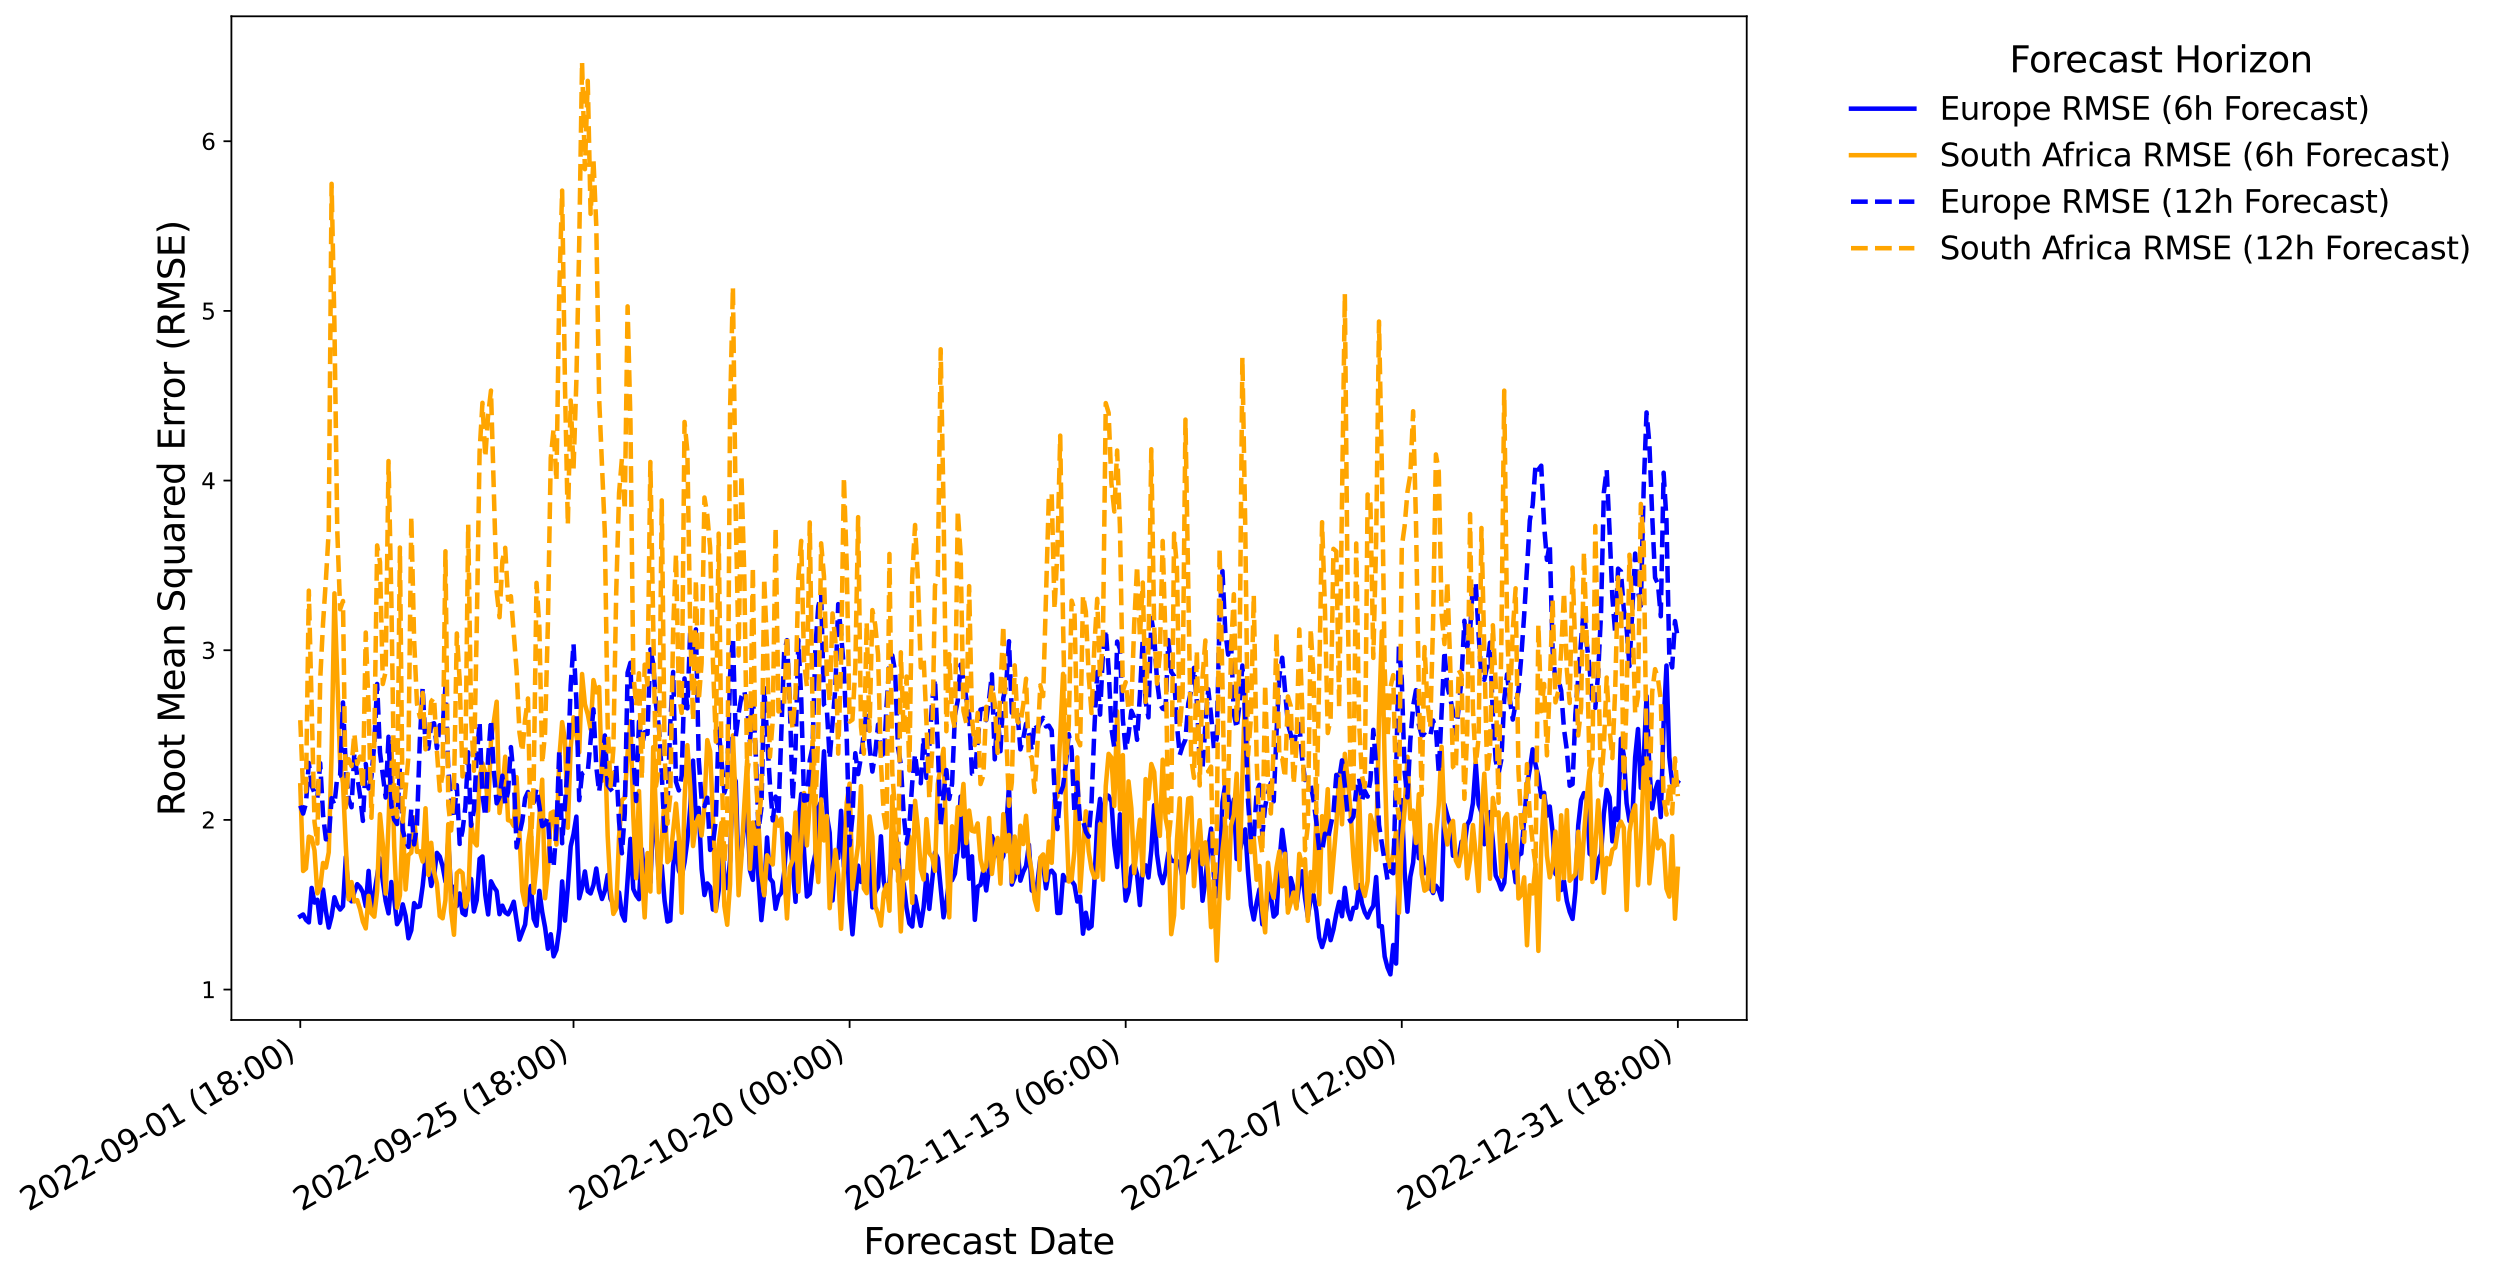 <?xml version="1.0" encoding="utf-8" standalone="no"?>
<!DOCTYPE svg PUBLIC "-//W3C//DTD SVG 1.1//EN"
  "http://www.w3.org/Graphics/SVG/1.1/DTD/svg11.dtd">
<svg xmlns:xlink="http://www.w3.org/1999/xlink" width="1104.717pt" height="564.68pt" viewBox="0 0 1104.717 564.68" xmlns="http://www.w3.org/2000/svg" version="1.1">
 <defs>
  <style type="text/css">*{stroke-linejoin: round; stroke-linecap: butt}</style>
 </defs>
 <g id="figure_1">
  <g id="patch_1">
   <path d="M 0 564.68 
L 1104.717 564.68 
L 1104.717 0 
L 0 0 
z
" style="fill: #ffffff"/>
  </g>
  <g id="axes_1">
   <g id="patch_2">
    <path d="M 102.255 450.72 
L 771.855 450.72 
L 771.855 7.2 
L 102.255 7.2 
z
" style="fill: #ffffff"/>
   </g>
   <g id="matplotlib.axis_1">
    <g id="xtick_1">
     <g id="line2d_1">
      <defs>
       <path id="m9349491878" d="M 0 0 
L 0 3.5 
" style="stroke: #000000; stroke-width: 0.8"/>
      </defs>
      <g>
       <use xlink:href="#m9349491878" x="132.691" y="450.72" style="stroke: #000000; stroke-width: 0.8"/>
      </g>
     </g>
     <g id="text_1">
      <!-- 2022-09-01 (18:00) -->
      <g transform="translate(12.519 535.474) rotate(-30) scale(0.14 -0.14)">
       <defs>
        <path id="DejaVuSans-32" d="M 1228 531 
L 3431 531 
L 3431 0 
L 469 0 
L 469 531 
Q 828 903 1448 1529 
Q 2069 2156 2228 2338 
Q 2531 2678 2651 2914 
Q 2772 3150 2772 3378 
Q 2772 3750 2511 3984 
Q 2250 4219 1831 4219 
Q 1534 4219 1204 4116 
Q 875 4013 500 3803 
L 500 4441 
Q 881 4594 1212 4672 
Q 1544 4750 1819 4750 
Q 2544 4750 2975 4387 
Q 3406 4025 3406 3419 
Q 3406 3131 3298 2873 
Q 3191 2616 2906 2266 
Q 2828 2175 2409 1742 
Q 1991 1309 1228 531 
z
" transform="scale(0.016)"/>
        <path id="DejaVuSans-30" d="M 2034 4250 
Q 1547 4250 1301 3770 
Q 1056 3291 1056 2328 
Q 1056 1369 1301 889 
Q 1547 409 2034 409 
Q 2525 409 2770 889 
Q 3016 1369 3016 2328 
Q 3016 3291 2770 3770 
Q 2525 4250 2034 4250 
z
M 2034 4750 
Q 2819 4750 3233 4129 
Q 3647 3509 3647 2328 
Q 3647 1150 3233 529 
Q 2819 -91 2034 -91 
Q 1250 -91 836 529 
Q 422 1150 422 2328 
Q 422 3509 836 4129 
Q 1250 4750 2034 4750 
z
" transform="scale(0.016)"/>
        <path id="DejaVuSans-2d" d="M 313 2009 
L 1997 2009 
L 1997 1497 
L 313 1497 
L 313 2009 
z
" transform="scale(0.016)"/>
        <path id="DejaVuSans-39" d="M 703 97 
L 703 672 
Q 941 559 1184 500 
Q 1428 441 1663 441 
Q 2288 441 2617 861 
Q 2947 1281 2994 2138 
Q 2813 1869 2534 1725 
Q 2256 1581 1919 1581 
Q 1219 1581 811 2004 
Q 403 2428 403 3163 
Q 403 3881 828 4315 
Q 1253 4750 1959 4750 
Q 2769 4750 3195 4129 
Q 3622 3509 3622 2328 
Q 3622 1225 3098 567 
Q 2575 -91 1691 -91 
Q 1453 -91 1209 -44 
Q 966 3 703 97 
z
M 1959 2075 
Q 2384 2075 2632 2365 
Q 2881 2656 2881 3163 
Q 2881 3666 2632 3958 
Q 2384 4250 1959 4250 
Q 1534 4250 1286 3958 
Q 1038 3666 1038 3163 
Q 1038 2656 1286 2365 
Q 1534 2075 1959 2075 
z
" transform="scale(0.016)"/>
        <path id="DejaVuSans-31" d="M 794 531 
L 1825 531 
L 1825 4091 
L 703 3866 
L 703 4441 
L 1819 4666 
L 2450 4666 
L 2450 531 
L 3481 531 
L 3481 0 
L 794 0 
L 794 531 
z
" transform="scale(0.016)"/>
        <path id="DejaVuSans-20" transform="scale(0.016)"/>
        <path id="DejaVuSans-28" d="M 1984 4856 
Q 1566 4138 1362 3434 
Q 1159 2731 1159 2009 
Q 1159 1288 1364 580 
Q 1569 -128 1984 -844 
L 1484 -844 
Q 1016 -109 783 600 
Q 550 1309 550 2009 
Q 550 2706 781 3412 
Q 1013 4119 1484 4856 
L 1984 4856 
z
" transform="scale(0.016)"/>
        <path id="DejaVuSans-38" d="M 2034 2216 
Q 1584 2216 1326 1975 
Q 1069 1734 1069 1313 
Q 1069 891 1326 650 
Q 1584 409 2034 409 
Q 2484 409 2743 651 
Q 3003 894 3003 1313 
Q 3003 1734 2745 1975 
Q 2488 2216 2034 2216 
z
M 1403 2484 
Q 997 2584 770 2862 
Q 544 3141 544 3541 
Q 544 4100 942 4425 
Q 1341 4750 2034 4750 
Q 2731 4750 3128 4425 
Q 3525 4100 3525 3541 
Q 3525 3141 3298 2862 
Q 3072 2584 2669 2484 
Q 3125 2378 3379 2068 
Q 3634 1759 3634 1313 
Q 3634 634 3220 271 
Q 2806 -91 2034 -91 
Q 1263 -91 848 271 
Q 434 634 434 1313 
Q 434 1759 690 2068 
Q 947 2378 1403 2484 
z
M 1172 3481 
Q 1172 3119 1398 2916 
Q 1625 2713 2034 2713 
Q 2441 2713 2670 2916 
Q 2900 3119 2900 3481 
Q 2900 3844 2670 4047 
Q 2441 4250 2034 4250 
Q 1625 4250 1398 4047 
Q 1172 3844 1172 3481 
z
" transform="scale(0.016)"/>
        <path id="DejaVuSans-3a" d="M 750 794 
L 1409 794 
L 1409 0 
L 750 0 
L 750 794 
z
M 750 3309 
L 1409 3309 
L 1409 2516 
L 750 2516 
L 750 3309 
z
" transform="scale(0.016)"/>
        <path id="DejaVuSans-29" d="M 513 4856 
L 1013 4856 
Q 1481 4119 1714 3412 
Q 1947 2706 1947 2009 
Q 1947 1309 1714 600 
Q 1481 -109 1013 -844 
L 513 -844 
Q 928 -128 1133 580 
Q 1338 1288 1338 2009 
Q 1338 2731 1133 3434 
Q 928 4138 513 4856 
z
" transform="scale(0.016)"/>
       </defs>
       <use xlink:href="#DejaVuSans-32"/>
       <use xlink:href="#DejaVuSans-30" transform="translate(63.623 0)"/>
       <use xlink:href="#DejaVuSans-32" transform="translate(127.246 0)"/>
       <use xlink:href="#DejaVuSans-32" transform="translate(190.869 0)"/>
       <use xlink:href="#DejaVuSans-2d" transform="translate(254.492 0)"/>
       <use xlink:href="#DejaVuSans-30" transform="translate(290.576 0)"/>
       <use xlink:href="#DejaVuSans-39" transform="translate(354.199 0)"/>
       <use xlink:href="#DejaVuSans-2d" transform="translate(417.822 0)"/>
       <use xlink:href="#DejaVuSans-30" transform="translate(453.906 0)"/>
       <use xlink:href="#DejaVuSans-31" transform="translate(517.529 0)"/>
       <use xlink:href="#DejaVuSans-20" transform="translate(581.152 0)"/>
       <use xlink:href="#DejaVuSans-28" transform="translate(612.939 0)"/>
       <use xlink:href="#DejaVuSans-31" transform="translate(651.953 0)"/>
       <use xlink:href="#DejaVuSans-38" transform="translate(715.576 0)"/>
       <use xlink:href="#DejaVuSans-3a" transform="translate(779.199 0)"/>
       <use xlink:href="#DejaVuSans-30" transform="translate(812.891 0)"/>
       <use xlink:href="#DejaVuSans-30" transform="translate(876.514 0)"/>
       <use xlink:href="#DejaVuSans-29" transform="translate(940.137 0)"/>
      </g>
     </g>
    </g>
    <g id="xtick_2">
     <g id="line2d_2">
      <g>
       <use xlink:href="#m9349491878" x="253.43" y="450.72" style="stroke: #000000; stroke-width: 0.8"/>
      </g>
     </g>
     <g id="text_2">
      <!-- 2022-09-25 (18:00) -->
      <g transform="translate(133.258 535.474) rotate(-30) scale(0.14 -0.14)">
       <defs>
        <path id="DejaVuSans-35" d="M 691 4666 
L 3169 4666 
L 3169 4134 
L 1269 4134 
L 1269 2991 
Q 1406 3038 1543 3061 
Q 1681 3084 1819 3084 
Q 2600 3084 3056 2656 
Q 3513 2228 3513 1497 
Q 3513 744 3044 326 
Q 2575 -91 1722 -91 
Q 1428 -91 1123 -41 
Q 819 9 494 109 
L 494 744 
Q 775 591 1075 516 
Q 1375 441 1709 441 
Q 2250 441 2565 725 
Q 2881 1009 2881 1497 
Q 2881 1984 2565 2268 
Q 2250 2553 1709 2553 
Q 1456 2553 1204 2497 
Q 953 2441 691 2322 
L 691 4666 
z
" transform="scale(0.016)"/>
       </defs>
       <use xlink:href="#DejaVuSans-32"/>
       <use xlink:href="#DejaVuSans-30" transform="translate(63.623 0)"/>
       <use xlink:href="#DejaVuSans-32" transform="translate(127.246 0)"/>
       <use xlink:href="#DejaVuSans-32" transform="translate(190.869 0)"/>
       <use xlink:href="#DejaVuSans-2d" transform="translate(254.492 0)"/>
       <use xlink:href="#DejaVuSans-30" transform="translate(290.576 0)"/>
       <use xlink:href="#DejaVuSans-39" transform="translate(354.199 0)"/>
       <use xlink:href="#DejaVuSans-2d" transform="translate(417.822 0)"/>
       <use xlink:href="#DejaVuSans-32" transform="translate(453.906 0)"/>
       <use xlink:href="#DejaVuSans-35" transform="translate(517.529 0)"/>
       <use xlink:href="#DejaVuSans-20" transform="translate(581.152 0)"/>
       <use xlink:href="#DejaVuSans-28" transform="translate(612.939 0)"/>
       <use xlink:href="#DejaVuSans-31" transform="translate(651.953 0)"/>
       <use xlink:href="#DejaVuSans-38" transform="translate(715.576 0)"/>
       <use xlink:href="#DejaVuSans-3a" transform="translate(779.199 0)"/>
       <use xlink:href="#DejaVuSans-30" transform="translate(812.891 0)"/>
       <use xlink:href="#DejaVuSans-30" transform="translate(876.514 0)"/>
       <use xlink:href="#DejaVuSans-29" transform="translate(940.137 0)"/>
      </g>
     </g>
    </g>
    <g id="xtick_3">
     <g id="line2d_3">
      <g>
       <use xlink:href="#m9349491878" x="375.427" y="450.72" style="stroke: #000000; stroke-width: 0.8"/>
      </g>
     </g>
     <g id="text_3">
      <!-- 2022-10-20 (00:00) -->
      <g transform="translate(255.255 535.474) rotate(-30) scale(0.14 -0.14)">
       <use xlink:href="#DejaVuSans-32"/>
       <use xlink:href="#DejaVuSans-30" transform="translate(63.623 0)"/>
       <use xlink:href="#DejaVuSans-32" transform="translate(127.246 0)"/>
       <use xlink:href="#DejaVuSans-32" transform="translate(190.869 0)"/>
       <use xlink:href="#DejaVuSans-2d" transform="translate(254.492 0)"/>
       <use xlink:href="#DejaVuSans-31" transform="translate(290.576 0)"/>
       <use xlink:href="#DejaVuSans-30" transform="translate(354.199 0)"/>
       <use xlink:href="#DejaVuSans-2d" transform="translate(417.822 0)"/>
       <use xlink:href="#DejaVuSans-32" transform="translate(453.906 0)"/>
       <use xlink:href="#DejaVuSans-30" transform="translate(517.529 0)"/>
       <use xlink:href="#DejaVuSans-20" transform="translate(581.152 0)"/>
       <use xlink:href="#DejaVuSans-28" transform="translate(612.939 0)"/>
       <use xlink:href="#DejaVuSans-30" transform="translate(651.953 0)"/>
       <use xlink:href="#DejaVuSans-30" transform="translate(715.576 0)"/>
       <use xlink:href="#DejaVuSans-3a" transform="translate(779.199 0)"/>
       <use xlink:href="#DejaVuSans-30" transform="translate(812.891 0)"/>
       <use xlink:href="#DejaVuSans-30" transform="translate(876.514 0)"/>
       <use xlink:href="#DejaVuSans-29" transform="translate(940.137 0)"/>
      </g>
     </g>
    </g>
    <g id="xtick_4">
     <g id="line2d_4">
      <g>
       <use xlink:href="#m9349491878" x="497.424" y="450.72" style="stroke: #000000; stroke-width: 0.8"/>
      </g>
     </g>
     <g id="text_4">
      <!-- 2022-11-13 (06:00) -->
      <g transform="translate(377.252 535.474) rotate(-30) scale(0.14 -0.14)">
       <defs>
        <path id="DejaVuSans-33" d="M 2597 2516 
Q 3050 2419 3304 2112 
Q 3559 1806 3559 1356 
Q 3559 666 3084 287 
Q 2609 -91 1734 -91 
Q 1441 -91 1130 -33 
Q 819 25 488 141 
L 488 750 
Q 750 597 1062 519 
Q 1375 441 1716 441 
Q 2309 441 2620 675 
Q 2931 909 2931 1356 
Q 2931 1769 2642 2001 
Q 2353 2234 1838 2234 
L 1294 2234 
L 1294 2753 
L 1863 2753 
Q 2328 2753 2575 2939 
Q 2822 3125 2822 3475 
Q 2822 3834 2567 4026 
Q 2313 4219 1838 4219 
Q 1578 4219 1281 4162 
Q 984 4106 628 3988 
L 628 4550 
Q 988 4650 1302 4700 
Q 1616 4750 1894 4750 
Q 2613 4750 3031 4423 
Q 3450 4097 3450 3541 
Q 3450 3153 3228 2886 
Q 3006 2619 2597 2516 
z
" transform="scale(0.016)"/>
        <path id="DejaVuSans-36" d="M 2113 2584 
Q 1688 2584 1439 2293 
Q 1191 2003 1191 1497 
Q 1191 994 1439 701 
Q 1688 409 2113 409 
Q 2538 409 2786 701 
Q 3034 994 3034 1497 
Q 3034 2003 2786 2293 
Q 2538 2584 2113 2584 
z
M 3366 4563 
L 3366 3988 
Q 3128 4100 2886 4159 
Q 2644 4219 2406 4219 
Q 1781 4219 1451 3797 
Q 1122 3375 1075 2522 
Q 1259 2794 1537 2939 
Q 1816 3084 2150 3084 
Q 2853 3084 3261 2657 
Q 3669 2231 3669 1497 
Q 3669 778 3244 343 
Q 2819 -91 2113 -91 
Q 1303 -91 875 529 
Q 447 1150 447 2328 
Q 447 3434 972 4092 
Q 1497 4750 2381 4750 
Q 2619 4750 2861 4703 
Q 3103 4656 3366 4563 
z
" transform="scale(0.016)"/>
       </defs>
       <use xlink:href="#DejaVuSans-32"/>
       <use xlink:href="#DejaVuSans-30" transform="translate(63.623 0)"/>
       <use xlink:href="#DejaVuSans-32" transform="translate(127.246 0)"/>
       <use xlink:href="#DejaVuSans-32" transform="translate(190.869 0)"/>
       <use xlink:href="#DejaVuSans-2d" transform="translate(254.492 0)"/>
       <use xlink:href="#DejaVuSans-31" transform="translate(290.576 0)"/>
       <use xlink:href="#DejaVuSans-31" transform="translate(354.199 0)"/>
       <use xlink:href="#DejaVuSans-2d" transform="translate(417.822 0)"/>
       <use xlink:href="#DejaVuSans-31" transform="translate(453.906 0)"/>
       <use xlink:href="#DejaVuSans-33" transform="translate(517.529 0)"/>
       <use xlink:href="#DejaVuSans-20" transform="translate(581.152 0)"/>
       <use xlink:href="#DejaVuSans-28" transform="translate(612.939 0)"/>
       <use xlink:href="#DejaVuSans-30" transform="translate(651.953 0)"/>
       <use xlink:href="#DejaVuSans-36" transform="translate(715.576 0)"/>
       <use xlink:href="#DejaVuSans-3a" transform="translate(779.199 0)"/>
       <use xlink:href="#DejaVuSans-30" transform="translate(812.891 0)"/>
       <use xlink:href="#DejaVuSans-30" transform="translate(876.514 0)"/>
       <use xlink:href="#DejaVuSans-29" transform="translate(940.137 0)"/>
      </g>
     </g>
    </g>
    <g id="xtick_5">
     <g id="line2d_5">
      <g>
       <use xlink:href="#m9349491878" x="619.421" y="450.72" style="stroke: #000000; stroke-width: 0.8"/>
      </g>
     </g>
     <g id="text_5">
      <!-- 2022-12-07 (12:00) -->
      <g transform="translate(499.249 535.474) rotate(-30) scale(0.14 -0.14)">
       <defs>
        <path id="DejaVuSans-37" d="M 525 4666 
L 3525 4666 
L 3525 4397 
L 1831 0 
L 1172 0 
L 2766 4134 
L 525 4134 
L 525 4666 
z
" transform="scale(0.016)"/>
       </defs>
       <use xlink:href="#DejaVuSans-32"/>
       <use xlink:href="#DejaVuSans-30" transform="translate(63.623 0)"/>
       <use xlink:href="#DejaVuSans-32" transform="translate(127.246 0)"/>
       <use xlink:href="#DejaVuSans-32" transform="translate(190.869 0)"/>
       <use xlink:href="#DejaVuSans-2d" transform="translate(254.492 0)"/>
       <use xlink:href="#DejaVuSans-31" transform="translate(290.576 0)"/>
       <use xlink:href="#DejaVuSans-32" transform="translate(354.199 0)"/>
       <use xlink:href="#DejaVuSans-2d" transform="translate(417.822 0)"/>
       <use xlink:href="#DejaVuSans-30" transform="translate(453.906 0)"/>
       <use xlink:href="#DejaVuSans-37" transform="translate(517.529 0)"/>
       <use xlink:href="#DejaVuSans-20" transform="translate(581.152 0)"/>
       <use xlink:href="#DejaVuSans-28" transform="translate(612.939 0)"/>
       <use xlink:href="#DejaVuSans-31" transform="translate(651.953 0)"/>
       <use xlink:href="#DejaVuSans-32" transform="translate(715.576 0)"/>
       <use xlink:href="#DejaVuSans-3a" transform="translate(779.199 0)"/>
       <use xlink:href="#DejaVuSans-30" transform="translate(812.891 0)"/>
       <use xlink:href="#DejaVuSans-30" transform="translate(876.514 0)"/>
       <use xlink:href="#DejaVuSans-29" transform="translate(940.137 0)"/>
      </g>
     </g>
    </g>
    <g id="xtick_6">
     <g id="line2d_6">
      <g>
       <use xlink:href="#m9349491878" x="741.418" y="450.72" style="stroke: #000000; stroke-width: 0.8"/>
      </g>
     </g>
     <g id="text_6">
      <!-- 2022-12-31 (18:00) -->
      <g transform="translate(621.246 535.474) rotate(-30) scale(0.14 -0.14)">
       <use xlink:href="#DejaVuSans-32"/>
       <use xlink:href="#DejaVuSans-30" transform="translate(63.623 0)"/>
       <use xlink:href="#DejaVuSans-32" transform="translate(127.246 0)"/>
       <use xlink:href="#DejaVuSans-32" transform="translate(190.869 0)"/>
       <use xlink:href="#DejaVuSans-2d" transform="translate(254.492 0)"/>
       <use xlink:href="#DejaVuSans-31" transform="translate(290.576 0)"/>
       <use xlink:href="#DejaVuSans-32" transform="translate(354.199 0)"/>
       <use xlink:href="#DejaVuSans-2d" transform="translate(417.822 0)"/>
       <use xlink:href="#DejaVuSans-33" transform="translate(453.906 0)"/>
       <use xlink:href="#DejaVuSans-31" transform="translate(517.529 0)"/>
       <use xlink:href="#DejaVuSans-20" transform="translate(581.152 0)"/>
       <use xlink:href="#DejaVuSans-28" transform="translate(612.939 0)"/>
       <use xlink:href="#DejaVuSans-31" transform="translate(651.953 0)"/>
       <use xlink:href="#DejaVuSans-38" transform="translate(715.576 0)"/>
       <use xlink:href="#DejaVuSans-3a" transform="translate(779.199 0)"/>
       <use xlink:href="#DejaVuSans-30" transform="translate(812.891 0)"/>
       <use xlink:href="#DejaVuSans-30" transform="translate(876.514 0)"/>
       <use xlink:href="#DejaVuSans-29" transform="translate(940.137 0)"/>
      </g>
     </g>
    </g>
    <g id="text_7">
     <!-- Forecast Date -->
     <g transform="translate(381.548 554.153) scale(0.16 -0.16)">
      <defs>
       <path id="DejaVuSans-46" d="M 628 4666 
L 3309 4666 
L 3309 4134 
L 1259 4134 
L 1259 2759 
L 3109 2759 
L 3109 2228 
L 1259 2228 
L 1259 0 
L 628 0 
L 628 4666 
z
" transform="scale(0.016)"/>
       <path id="DejaVuSans-6f" d="M 1959 3097 
Q 1497 3097 1228 2736 
Q 959 2375 959 1747 
Q 959 1119 1226 758 
Q 1494 397 1959 397 
Q 2419 397 2687 759 
Q 2956 1122 2956 1747 
Q 2956 2369 2687 2733 
Q 2419 3097 1959 3097 
z
M 1959 3584 
Q 2709 3584 3137 3096 
Q 3566 2609 3566 1747 
Q 3566 888 3137 398 
Q 2709 -91 1959 -91 
Q 1206 -91 779 398 
Q 353 888 353 1747 
Q 353 2609 779 3096 
Q 1206 3584 1959 3584 
z
" transform="scale(0.016)"/>
       <path id="DejaVuSans-72" d="M 2631 2963 
Q 2534 3019 2420 3045 
Q 2306 3072 2169 3072 
Q 1681 3072 1420 2755 
Q 1159 2438 1159 1844 
L 1159 0 
L 581 0 
L 581 3500 
L 1159 3500 
L 1159 2956 
Q 1341 3275 1631 3429 
Q 1922 3584 2338 3584 
Q 2397 3584 2469 3576 
Q 2541 3569 2628 3553 
L 2631 2963 
z
" transform="scale(0.016)"/>
       <path id="DejaVuSans-65" d="M 3597 1894 
L 3597 1613 
L 953 1613 
Q 991 1019 1311 708 
Q 1631 397 2203 397 
Q 2534 397 2845 478 
Q 3156 559 3463 722 
L 3463 178 
Q 3153 47 2828 -22 
Q 2503 -91 2169 -91 
Q 1331 -91 842 396 
Q 353 884 353 1716 
Q 353 2575 817 3079 
Q 1281 3584 2069 3584 
Q 2775 3584 3186 3129 
Q 3597 2675 3597 1894 
z
M 3022 2063 
Q 3016 2534 2758 2815 
Q 2500 3097 2075 3097 
Q 1594 3097 1305 2825 
Q 1016 2553 972 2059 
L 3022 2063 
z
" transform="scale(0.016)"/>
       <path id="DejaVuSans-63" d="M 3122 3366 
L 3122 2828 
Q 2878 2963 2633 3030 
Q 2388 3097 2138 3097 
Q 1578 3097 1268 2742 
Q 959 2388 959 1747 
Q 959 1106 1268 751 
Q 1578 397 2138 397 
Q 2388 397 2633 464 
Q 2878 531 3122 666 
L 3122 134 
Q 2881 22 2623 -34 
Q 2366 -91 2075 -91 
Q 1284 -91 818 406 
Q 353 903 353 1747 
Q 353 2603 823 3093 
Q 1294 3584 2113 3584 
Q 2378 3584 2631 3529 
Q 2884 3475 3122 3366 
z
" transform="scale(0.016)"/>
       <path id="DejaVuSans-61" d="M 2194 1759 
Q 1497 1759 1228 1600 
Q 959 1441 959 1056 
Q 959 750 1161 570 
Q 1363 391 1709 391 
Q 2188 391 2477 730 
Q 2766 1069 2766 1631 
L 2766 1759 
L 2194 1759 
z
M 3341 1997 
L 3341 0 
L 2766 0 
L 2766 531 
Q 2569 213 2275 61 
Q 1981 -91 1556 -91 
Q 1019 -91 701 211 
Q 384 513 384 1019 
Q 384 1609 779 1909 
Q 1175 2209 1959 2209 
L 2766 2209 
L 2766 2266 
Q 2766 2663 2505 2880 
Q 2244 3097 1772 3097 
Q 1472 3097 1187 3025 
Q 903 2953 641 2809 
L 641 3341 
Q 956 3463 1253 3523 
Q 1550 3584 1831 3584 
Q 2591 3584 2966 3190 
Q 3341 2797 3341 1997 
z
" transform="scale(0.016)"/>
       <path id="DejaVuSans-73" d="M 2834 3397 
L 2834 2853 
Q 2591 2978 2328 3040 
Q 2066 3103 1784 3103 
Q 1356 3103 1142 2972 
Q 928 2841 928 2578 
Q 928 2378 1081 2264 
Q 1234 2150 1697 2047 
L 1894 2003 
Q 2506 1872 2764 1633 
Q 3022 1394 3022 966 
Q 3022 478 2636 193 
Q 2250 -91 1575 -91 
Q 1294 -91 989 -36 
Q 684 19 347 128 
L 347 722 
Q 666 556 975 473 
Q 1284 391 1588 391 
Q 1994 391 2212 530 
Q 2431 669 2431 922 
Q 2431 1156 2273 1281 
Q 2116 1406 1581 1522 
L 1381 1569 
Q 847 1681 609 1914 
Q 372 2147 372 2553 
Q 372 3047 722 3315 
Q 1072 3584 1716 3584 
Q 2034 3584 2315 3537 
Q 2597 3491 2834 3397 
z
" transform="scale(0.016)"/>
       <path id="DejaVuSans-74" d="M 1172 4494 
L 1172 3500 
L 2356 3500 
L 2356 3053 
L 1172 3053 
L 1172 1153 
Q 1172 725 1289 603 
Q 1406 481 1766 481 
L 2356 481 
L 2356 0 
L 1766 0 
Q 1100 0 847 248 
Q 594 497 594 1153 
L 594 3053 
L 172 3053 
L 172 3500 
L 594 3500 
L 594 4494 
L 1172 4494 
z
" transform="scale(0.016)"/>
       <path id="DejaVuSans-44" d="M 1259 4147 
L 1259 519 
L 2022 519 
Q 2988 519 3436 956 
Q 3884 1394 3884 2338 
Q 3884 3275 3436 3711 
Q 2988 4147 2022 4147 
L 1259 4147 
z
M 628 4666 
L 1925 4666 
Q 3281 4666 3915 4102 
Q 4550 3538 4550 2338 
Q 4550 1131 3912 565 
Q 3275 0 1925 0 
L 628 0 
L 628 4666 
z
" transform="scale(0.016)"/>
      </defs>
      <use xlink:href="#DejaVuSans-46"/>
      <use xlink:href="#DejaVuSans-6f" transform="translate(53.895 0)"/>
      <use xlink:href="#DejaVuSans-72" transform="translate(115.076 0)"/>
      <use xlink:href="#DejaVuSans-65" transform="translate(153.939 0)"/>
      <use xlink:href="#DejaVuSans-63" transform="translate(215.463 0)"/>
      <use xlink:href="#DejaVuSans-61" transform="translate(270.443 0)"/>
      <use xlink:href="#DejaVuSans-73" transform="translate(331.723 0)"/>
      <use xlink:href="#DejaVuSans-74" transform="translate(383.822 0)"/>
      <use xlink:href="#DejaVuSans-20" transform="translate(423.031 0)"/>
      <use xlink:href="#DejaVuSans-44" transform="translate(454.818 0)"/>
      <use xlink:href="#DejaVuSans-61" transform="translate(531.82 0)"/>
      <use xlink:href="#DejaVuSans-74" transform="translate(593.1 0)"/>
      <use xlink:href="#DejaVuSans-65" transform="translate(632.309 0)"/>
     </g>
    </g>
   </g>
   <g id="matplotlib.axis_2">
    <g id="ytick_1">
     <g id="line2d_7">
      <defs>
       <path id="m872b5efd46" d="M 0 0 
L -3.5 0 
" style="stroke: #000000; stroke-width: 0.8"/>
      </defs>
      <g>
       <use xlink:href="#m872b5efd46" x="102.255" y="437.272" style="stroke: #000000; stroke-width: 0.8"/>
      </g>
     </g>
     <g id="text_8">
      <!-- 1 -->
      <g transform="translate(88.892 441.071) scale(0.1 -0.1)">
       <use xlink:href="#DejaVuSans-31"/>
      </g>
     </g>
    </g>
    <g id="ytick_2">
     <g id="line2d_8">
      <g>
       <use xlink:href="#m872b5efd46" x="102.255" y="362.298" style="stroke: #000000; stroke-width: 0.8"/>
      </g>
     </g>
     <g id="text_9">
      <!-- 2 -->
      <g transform="translate(88.892 366.097) scale(0.1 -0.1)">
       <use xlink:href="#DejaVuSans-32"/>
      </g>
     </g>
    </g>
    <g id="ytick_3">
     <g id="line2d_9">
      <g>
       <use xlink:href="#m872b5efd46" x="102.255" y="287.324" style="stroke: #000000; stroke-width: 0.8"/>
      </g>
     </g>
     <g id="text_10">
      <!-- 3 -->
      <g transform="translate(88.892 291.123) scale(0.1 -0.1)">
       <use xlink:href="#DejaVuSans-33"/>
      </g>
     </g>
    </g>
    <g id="ytick_4">
     <g id="line2d_10">
      <g>
       <use xlink:href="#m872b5efd46" x="102.255" y="212.35" style="stroke: #000000; stroke-width: 0.8"/>
      </g>
     </g>
     <g id="text_11">
      <!-- 4 -->
      <g transform="translate(88.892 216.149) scale(0.1 -0.1)">
       <defs>
        <path id="DejaVuSans-34" d="M 2419 4116 
L 825 1625 
L 2419 1625 
L 2419 4116 
z
M 2253 4666 
L 3047 4666 
L 3047 1625 
L 3713 1625 
L 3713 1100 
L 3047 1100 
L 3047 0 
L 2419 0 
L 2419 1100 
L 313 1100 
L 313 1709 
L 2253 4666 
z
" transform="scale(0.016)"/>
       </defs>
       <use xlink:href="#DejaVuSans-34"/>
      </g>
     </g>
    </g>
    <g id="ytick_5">
     <g id="line2d_11">
      <g>
       <use xlink:href="#m872b5efd46" x="102.255" y="137.376" style="stroke: #000000; stroke-width: 0.8"/>
      </g>
     </g>
     <g id="text_12">
      <!-- 5 -->
      <g transform="translate(88.892 141.175) scale(0.1 -0.1)">
       <use xlink:href="#DejaVuSans-35"/>
      </g>
     </g>
    </g>
    <g id="ytick_6">
     <g id="line2d_12">
      <g>
       <use xlink:href="#m872b5efd46" x="102.255" y="62.402" style="stroke: #000000; stroke-width: 0.8"/>
      </g>
     </g>
     <g id="text_13">
      <!-- 6 -->
      <g transform="translate(88.892 66.201) scale(0.1 -0.1)">
       <use xlink:href="#DejaVuSans-36"/>
      </g>
     </g>
    </g>
    <g id="text_14">
     <!-- Root Mean Squared Error (RMSE) -->
     <g transform="translate(81.565 360.626) rotate(-90) scale(0.16 -0.16)">
      <defs>
       <path id="DejaVuSans-52" d="M 2841 2188 
Q 3044 2119 3236 1894 
Q 3428 1669 3622 1275 
L 4263 0 
L 3584 0 
L 2988 1197 
Q 2756 1666 2539 1819 
Q 2322 1972 1947 1972 
L 1259 1972 
L 1259 0 
L 628 0 
L 628 4666 
L 2053 4666 
Q 2853 4666 3247 4331 
Q 3641 3997 3641 3322 
Q 3641 2881 3436 2590 
Q 3231 2300 2841 2188 
z
M 1259 4147 
L 1259 2491 
L 2053 2491 
Q 2509 2491 2742 2702 
Q 2975 2913 2975 3322 
Q 2975 3731 2742 3939 
Q 2509 4147 2053 4147 
L 1259 4147 
z
" transform="scale(0.016)"/>
       <path id="DejaVuSans-4d" d="M 628 4666 
L 1569 4666 
L 2759 1491 
L 3956 4666 
L 4897 4666 
L 4897 0 
L 4281 0 
L 4281 4097 
L 3078 897 
L 2444 897 
L 1241 4097 
L 1241 0 
L 628 0 
L 628 4666 
z
" transform="scale(0.016)"/>
       <path id="DejaVuSans-6e" d="M 3513 2113 
L 3513 0 
L 2938 0 
L 2938 2094 
Q 2938 2591 2744 2837 
Q 2550 3084 2163 3084 
Q 1697 3084 1428 2787 
Q 1159 2491 1159 1978 
L 1159 0 
L 581 0 
L 581 3500 
L 1159 3500 
L 1159 2956 
Q 1366 3272 1645 3428 
Q 1925 3584 2291 3584 
Q 2894 3584 3203 3211 
Q 3513 2838 3513 2113 
z
" transform="scale(0.016)"/>
       <path id="DejaVuSans-53" d="M 3425 4513 
L 3425 3897 
Q 3066 4069 2747 4153 
Q 2428 4238 2131 4238 
Q 1616 4238 1336 4038 
Q 1056 3838 1056 3469 
Q 1056 3159 1242 3001 
Q 1428 2844 1947 2747 
L 2328 2669 
Q 3034 2534 3370 2195 
Q 3706 1856 3706 1288 
Q 3706 609 3251 259 
Q 2797 -91 1919 -91 
Q 1588 -91 1214 -16 
Q 841 59 441 206 
L 441 856 
Q 825 641 1194 531 
Q 1563 422 1919 422 
Q 2459 422 2753 634 
Q 3047 847 3047 1241 
Q 3047 1584 2836 1778 
Q 2625 1972 2144 2069 
L 1759 2144 
Q 1053 2284 737 2584 
Q 422 2884 422 3419 
Q 422 4038 858 4394 
Q 1294 4750 2059 4750 
Q 2388 4750 2728 4690 
Q 3069 4631 3425 4513 
z
" transform="scale(0.016)"/>
       <path id="DejaVuSans-71" d="M 947 1747 
Q 947 1113 1208 752 
Q 1469 391 1925 391 
Q 2381 391 2643 752 
Q 2906 1113 2906 1747 
Q 2906 2381 2643 2742 
Q 2381 3103 1925 3103 
Q 1469 3103 1208 2742 
Q 947 2381 947 1747 
z
M 2906 525 
Q 2725 213 2448 61 
Q 2172 -91 1784 -91 
Q 1150 -91 751 415 
Q 353 922 353 1747 
Q 353 2572 751 3078 
Q 1150 3584 1784 3584 
Q 2172 3584 2448 3432 
Q 2725 3281 2906 2969 
L 2906 3500 
L 3481 3500 
L 3481 -1331 
L 2906 -1331 
L 2906 525 
z
" transform="scale(0.016)"/>
       <path id="DejaVuSans-75" d="M 544 1381 
L 544 3500 
L 1119 3500 
L 1119 1403 
Q 1119 906 1312 657 
Q 1506 409 1894 409 
Q 2359 409 2629 706 
Q 2900 1003 2900 1516 
L 2900 3500 
L 3475 3500 
L 3475 0 
L 2900 0 
L 2900 538 
Q 2691 219 2414 64 
Q 2138 -91 1772 -91 
Q 1169 -91 856 284 
Q 544 659 544 1381 
z
M 1991 3584 
L 1991 3584 
z
" transform="scale(0.016)"/>
       <path id="DejaVuSans-64" d="M 2906 2969 
L 2906 4863 
L 3481 4863 
L 3481 0 
L 2906 0 
L 2906 525 
Q 2725 213 2448 61 
Q 2172 -91 1784 -91 
Q 1150 -91 751 415 
Q 353 922 353 1747 
Q 353 2572 751 3078 
Q 1150 3584 1784 3584 
Q 2172 3584 2448 3432 
Q 2725 3281 2906 2969 
z
M 947 1747 
Q 947 1113 1208 752 
Q 1469 391 1925 391 
Q 2381 391 2643 752 
Q 2906 1113 2906 1747 
Q 2906 2381 2643 2742 
Q 2381 3103 1925 3103 
Q 1469 3103 1208 2742 
Q 947 2381 947 1747 
z
" transform="scale(0.016)"/>
       <path id="DejaVuSans-45" d="M 628 4666 
L 3578 4666 
L 3578 4134 
L 1259 4134 
L 1259 2753 
L 3481 2753 
L 3481 2222 
L 1259 2222 
L 1259 531 
L 3634 531 
L 3634 0 
L 628 0 
L 628 4666 
z
" transform="scale(0.016)"/>
      </defs>
      <use xlink:href="#DejaVuSans-52"/>
      <use xlink:href="#DejaVuSans-6f" transform="translate(64.982 0)"/>
      <use xlink:href="#DejaVuSans-6f" transform="translate(126.164 0)"/>
      <use xlink:href="#DejaVuSans-74" transform="translate(187.346 0)"/>
      <use xlink:href="#DejaVuSans-20" transform="translate(226.555 0)"/>
      <use xlink:href="#DejaVuSans-4d" transform="translate(258.342 0)"/>
      <use xlink:href="#DejaVuSans-65" transform="translate(344.621 0)"/>
      <use xlink:href="#DejaVuSans-61" transform="translate(406.145 0)"/>
      <use xlink:href="#DejaVuSans-6e" transform="translate(467.424 0)"/>
      <use xlink:href="#DejaVuSans-20" transform="translate(530.803 0)"/>
      <use xlink:href="#DejaVuSans-53" transform="translate(562.59 0)"/>
      <use xlink:href="#DejaVuSans-71" transform="translate(626.066 0)"/>
      <use xlink:href="#DejaVuSans-75" transform="translate(689.543 0)"/>
      <use xlink:href="#DejaVuSans-61" transform="translate(752.922 0)"/>
      <use xlink:href="#DejaVuSans-72" transform="translate(814.201 0)"/>
      <use xlink:href="#DejaVuSans-65" transform="translate(853.064 0)"/>
      <use xlink:href="#DejaVuSans-64" transform="translate(914.588 0)"/>
      <use xlink:href="#DejaVuSans-20" transform="translate(978.064 0)"/>
      <use xlink:href="#DejaVuSans-45" transform="translate(1009.852 0)"/>
      <use xlink:href="#DejaVuSans-72" transform="translate(1073.035 0)"/>
      <use xlink:href="#DejaVuSans-72" transform="translate(1112.398 0)"/>
      <use xlink:href="#DejaVuSans-6f" transform="translate(1151.262 0)"/>
      <use xlink:href="#DejaVuSans-72" transform="translate(1212.443 0)"/>
      <use xlink:href="#DejaVuSans-20" transform="translate(1253.557 0)"/>
      <use xlink:href="#DejaVuSans-28" transform="translate(1285.344 0)"/>
      <use xlink:href="#DejaVuSans-52" transform="translate(1324.357 0)"/>
      <use xlink:href="#DejaVuSans-4d" transform="translate(1393.84 0)"/>
      <use xlink:href="#DejaVuSans-53" transform="translate(1480.119 0)"/>
      <use xlink:href="#DejaVuSans-45" transform="translate(1543.596 0)"/>
      <use xlink:href="#DejaVuSans-29" transform="translate(1606.779 0)"/>
     </g>
    </g>
   </g>
   <g id="line2d_13">
    <path d="M 132.691 404.879 
L 133.949 404.094 
L 135.206 406.463 
L 136.464 407.593 
L 137.722 392.371 
L 138.98 398.835 
L 140.237 397.612 
L 141.495 407.811 
L 142.753 393.126 
L 144.01 402.717 
L 145.268 409.881 
L 146.526 404.901 
L 147.783 396.491 
L 149.041 400.057 
L 150.299 401.917 
L 151.557 400.396 
L 152.814 378.671 
L 154.072 396.366 
L 155.33 398.281 
L 156.587 394.2 
L 157.845 390.706 
L 159.103 392.025 
L 160.36 394.358 
L 161.618 400.432 
L 162.876 384.848 
L 164.134 402.623 
L 167.907 379.344 
L 169.164 389.462 
L 170.422 398.16 
L 171.68 403.601 
L 172.938 389.755 
L 174.195 397.068 
L 175.453 408.386 
L 176.711 406.257 
L 177.968 399.626 
L 179.226 404.739 
L 180.484 414.611 
L 181.741 411.078 
L 182.999 399.069 
L 184.257 400.873 
L 185.515 400.465 
L 186.772 391.51 
L 188.03 379.288 
L 189.288 381.956 
L 190.545 391.48 
L 191.803 386.848 
L 193.061 376.88 
L 194.318 378.471 
L 195.576 382.77 
L 196.834 389.56 
L 198.092 372.077 
L 199.349 394.369 
L 200.607 391.853 
L 201.865 400.346 
L 203.122 394.811 
L 204.38 403.428 
L 205.638 404.325 
L 206.895 392.839 
L 208.153 388.43 
L 209.411 402.766 
L 210.669 397.712 
L 211.926 379.515 
L 213.184 378.468 
L 214.442 395.421 
L 215.699 404.081 
L 216.957 389.448 
L 218.215 391.907 
L 219.472 393.769 
L 220.73 403.962 
L 221.988 400.204 
L 223.246 403.187 
L 224.503 404.029 
L 225.761 401.638 
L 227.019 398.462 
L 229.534 415.203 
L 232.049 408.526 
L 233.307 396.506 
L 234.565 391.528 
L 235.823 405.988 
L 237.08 409.065 
L 238.338 393.667 
L 239.596 403.029 
L 240.853 409.77 
L 242.111 419.241 
L 243.369 412.831 
L 244.626 422.591 
L 245.884 419.677 
L 247.142 410.557 
L 248.4 389.486 
L 249.657 406.809 
L 250.915 392.09 
L 252.173 374.029 
L 253.43 368.586 
L 254.688 360.851 
L 255.946 396.954 
L 257.203 392.145 
L 258.461 385.084 
L 259.719 393.817 
L 260.977 394.808 
L 262.234 391.147 
L 263.492 383.792 
L 264.75 392.745 
L 266.007 397.25 
L 267.265 393.739 
L 268.523 386.706 
L 269.78 397.15 
L 271.038 399.426 
L 272.296 401.276 
L 273.554 394.398 
L 274.811 403.929 
L 276.069 406.792 
L 278.584 370.706 
L 279.842 392.82 
L 281.1 395.606 
L 282.357 397.344 
L 283.615 375.252 
L 284.873 389.598 
L 286.131 387.217 
L 287.388 389.905 
L 288.646 361.244 
L 289.904 366.854 
L 291.161 388.346 
L 292.419 382.636 
L 293.677 398.068 
L 294.935 407.219 
L 296.192 406.713 
L 297.45 382.765 
L 298.708 372.477 
L 299.965 384.705 
L 301.223 387.266 
L 302.481 381.106 
L 303.738 371.376 
L 304.996 356.881 
L 306.254 336.123 
L 307.512 361.929 
L 308.769 357.026 
L 310.027 383.934 
L 311.285 395.493 
L 312.542 390.375 
L 313.8 391.922 
L 315.058 401.913 
L 316.315 401.99 
L 317.573 393.518 
L 318.831 369.166 
L 320.089 388.349 
L 321.346 392.425 
L 322.604 380.22 
L 323.862 342.503 
L 325.119 345.22 
L 326.377 386.039 
L 327.635 376.513 
L 328.892 364.332 
L 330.15 357.942 
L 331.408 384.603 
L 332.666 388.791 
L 333.923 363.474 
L 335.181 388.662 
L 336.439 406.59 
L 337.696 394.108 
L 338.954 370.077 
L 340.212 388.163 
L 341.469 389.811 
L 342.727 401.589 
L 343.985 396.133 
L 345.243 394.514 
L 346.5 385.523 
L 347.758 368.392 
L 349.016 369.773 
L 350.273 382.841 
L 351.531 398.492 
L 352.789 363.914 
L 354.046 350.868 
L 355.304 376.388 
L 356.562 396.168 
L 357.82 394.902 
L 359.077 382.652 
L 360.335 377.239 
L 361.593 356.496 
L 362.85 354.438 
L 364.108 332.011 
L 365.366 360.402 
L 366.623 367.987 
L 367.881 397.913 
L 369.139 379.273 
L 370.397 379.198 
L 371.654 358.308 
L 372.912 382.911 
L 374.17 370.902 
L 375.427 398.422 
L 376.685 412.865 
L 379.2 382.516 
L 380.458 389.717 
L 381.716 386.471 
L 382.974 387.731 
L 384.231 374.404 
L 385.489 400.968 
L 386.747 394.141 
L 388.004 391.878 
L 389.262 369.558 
L 390.52 389.322 
L 391.777 396.082 
L 393.035 390.092 
L 394.293 375.233 
L 395.551 368.447 
L 396.808 374.081 
L 398.066 395.229 
L 399.324 390.523 
L 400.581 401.245 
L 401.839 408.057 
L 403.097 409.41 
L 404.354 396.091 
L 406.87 409.109 
L 408.128 401.006 
L 409.385 386.594 
L 410.643 401.621 
L 413.158 376.714 
L 414.416 379.181 
L 416.931 405.348 
L 418.189 398.853 
L 419.447 388.838 
L 420.705 388.944 
L 421.962 386.074 
L 423.22 374.92 
L 424.478 352.014 
L 425.735 378.466 
L 426.993 367.255 
L 428.251 388.317 
L 429.509 378.397 
L 430.766 406.468 
L 432.024 391.79 
L 433.282 390.985 
L 434.539 384.596 
L 435.797 393.479 
L 437.055 383.773 
L 438.312 369.463 
L 439.57 372.932 
L 440.828 377.451 
L 442.086 380.707 
L 443.343 378.235 
L 444.601 366.444 
L 445.859 347.089 
L 447.116 390.88 
L 448.374 387.629 
L 449.632 375.302 
L 450.889 389.152 
L 452.147 385.256 
L 453.405 382.607 
L 454.663 373.317 
L 455.92 393.491 
L 457.178 394.271 
L 458.436 390 
L 459.693 379.421 
L 460.951 382.231 
L 462.209 392.576 
L 463.466 385.455 
L 464.724 384.749 
L 465.982 386.413 
L 467.24 403.436 
L 468.497 403.395 
L 469.755 386.656 
L 471.013 388.989 
L 472.27 387.654 
L 473.528 389.163 
L 474.786 391.035 
L 476.043 398.36 
L 477.301 396.264 
L 478.559 412.593 
L 479.817 403.341 
L 481.074 410.258 
L 482.332 409.277 
L 483.59 389.877 
L 484.847 363.343 
L 486.105 353.023 
L 487.363 365.938 
L 488.62 351.141 
L 489.878 351.704 
L 491.136 354.294 
L 492.394 373.449 
L 493.651 383.116 
L 494.909 359.817 
L 496.167 379.95 
L 497.424 397.962 
L 498.682 393.945 
L 499.94 383.447 
L 501.197 381.761 
L 502.455 386.319 
L 503.713 399.922 
L 504.971 383.915 
L 506.228 382.363 
L 507.486 387.752 
L 508.744 375.575 
L 510.001 355.824 
L 511.259 377.366 
L 512.517 386.357 
L 513.774 390.239 
L 515.032 385.256 
L 516.29 376.967 
L 517.548 380.249 
L 518.805 380.53 
L 520.063 380.411 
L 521.321 381.382 
L 522.578 387.876 
L 523.836 384.859 
L 525.094 379.099 
L 526.351 377.715 
L 527.609 373.649 
L 528.867 376.157 
L 530.125 376.473 
L 531.382 398.024 
L 532.64 389.159 
L 533.898 375.144 
L 535.155 366.16 
L 536.413 387.072 
L 537.671 396.009 
L 538.928 385.363 
L 540.186 354.522 
L 541.444 346.334 
L 542.702 351.719 
L 543.959 361.575 
L 545.217 353.293 
L 546.475 379.582 
L 547.732 376.044 
L 550.248 366.495 
L 551.505 385.648 
L 552.763 400.043 
L 554.021 406.311 
L 555.279 398.933 
L 556.536 393.025 
L 557.794 408.413 
L 559.052 405.384 
L 560.309 394.501 
L 561.567 396.12 
L 562.825 405.027 
L 564.083 403.656 
L 565.34 380.913 
L 566.598 366.705 
L 567.856 376.545 
L 569.113 399.872 
L 570.371 388.024 
L 571.629 392.672 
L 572.886 400.364 
L 574.144 390.356 
L 575.402 385.014 
L 576.66 396.725 
L 577.917 405.086 
L 579.175 397.069 
L 580.433 395.444 
L 581.69 402.616 
L 582.948 414.367 
L 584.206 418.495 
L 585.463 414.266 
L 586.721 406.753 
L 587.979 415.435 
L 589.237 410.697 
L 590.494 403.865 
L 591.752 398.533 
L 593.01 404.887 
L 594.267 392.326 
L 595.525 402.186 
L 596.783 406.196 
L 598.04 401.21 
L 599.298 401.095 
L 600.556 391.094 
L 601.814 399.172 
L 603.071 403.139 
L 604.329 405.47 
L 605.587 402.37 
L 606.844 400.316 
L 608.102 387.565 
L 609.36 409.352 
L 610.617 409.265 
L 611.875 422.681 
L 613.133 427.551 
L 614.391 430.56 
L 615.648 417.584 
L 616.906 425.789 
L 618.164 384.87 
L 619.421 353.579 
L 620.679 385.024 
L 621.937 402.857 
L 623.194 387.488 
L 624.452 381.088 
L 625.71 363.386 
L 626.968 379.229 
L 628.225 378.437 
L 629.483 385.852 
L 630.741 384.407 
L 631.998 392.052 
L 633.256 394.605 
L 634.514 391.399 
L 635.771 393.233 
L 637.029 397.491 
L 638.287 355.502 
L 639.545 360.325 
L 640.802 364.354 
L 642.06 378.146 
L 643.318 377.46 
L 644.575 379.224 
L 645.833 371.939 
L 647.091 374.059 
L 648.348 364.405 
L 649.606 362.159 
L 650.864 354.932 
L 652.122 337.384 
L 653.379 355.532 
L 654.637 358.956 
L 655.895 373.049 
L 657.152 368.683 
L 658.41 358.853 
L 659.668 371.827 
L 660.925 386.9 
L 662.183 389.415 
L 663.441 393.011 
L 664.699 390.143 
L 665.956 373.392 
L 667.214 373.93 
L 668.472 379.915 
L 669.729 389.852 
L 670.987 377.844 
L 672.245 377.181 
L 674.76 347.253 
L 676.018 339.895 
L 677.276 331.11 
L 678.533 337.9 
L 679.791 343.243 
L 681.049 352.15 
L 682.306 350.348 
L 683.564 360.432 
L 684.822 356.402 
L 686.08 367.665 
L 687.337 386.133 
L 688.595 387.309 
L 689.853 393.267 
L 691.11 389.36 
L 692.368 398.156 
L 693.626 402.933 
L 694.883 406.06 
L 696.141 393.848 
L 697.399 364.739 
L 698.657 353.517 
L 699.914 350.462 
L 701.172 352.636 
L 702.43 377.267 
L 703.687 378.214 
L 704.945 388.11 
L 706.203 379.967 
L 707.46 377.469 
L 708.718 359.582 
L 709.976 349.11 
L 711.234 352.346 
L 712.491 371.771 
L 713.749 357.308 
L 715.007 362.387 
L 716.264 326.459 
L 717.522 333.763 
L 718.78 354.936 
L 720.037 362.799 
L 721.295 362.182 
L 722.553 334.636 
L 723.811 322.159 
L 725.068 348.131 
L 726.326 336.064 
L 727.584 307.615 
L 728.841 339.641 
L 730.099 357.211 
L 731.357 349.617 
L 732.614 345.481 
L 733.872 361.056 
L 735.13 319.94 
L 736.388 294.1 
L 737.645 334.481 
L 738.903 345.935 
L 740.161 347.083 
L 741.418 345.548 
L 741.418 345.548 
" clip-path="url(#p66b5897b3d)" style="fill: none; stroke: #0000ff; stroke-width: 2; stroke-linecap: square"/>
   </g>
   <g id="line2d_14">
    <path d="M 132.691 347.041 
L 133.949 384.873 
L 135.206 383.788 
L 136.464 369.718 
L 137.722 370.224 
L 138.98 375.843 
L 140.237 394.737 
L 141.495 392.223 
L 142.753 381.341 
L 144.01 383.363 
L 145.268 376.613 
L 146.526 332.98 
L 147.783 262.187 
L 150.299 336.905 
L 151.557 346.04 
L 152.814 373.717 
L 154.072 397.389 
L 155.33 389.781 
L 156.587 398.338 
L 157.845 397.77 
L 159.103 401.728 
L 160.36 407.267 
L 161.618 410.252 
L 162.876 395.868 
L 164.134 403.604 
L 165.391 405.059 
L 166.649 393.772 
L 167.907 359.784 
L 169.164 373.069 
L 170.422 394.849 
L 171.68 363.688 
L 172.938 327.935 
L 174.195 373.988 
L 175.453 401.117 
L 176.711 395.669 
L 177.968 361.578 
L 179.226 393.054 
L 180.484 377.76 
L 181.741 376.755 
L 182.999 361.192 
L 184.257 376.436 
L 185.515 376.181 
L 186.772 380.708 
L 188.03 357.176 
L 189.288 386.594 
L 190.545 372.428 
L 191.803 385.129 
L 193.061 390.428 
L 194.318 404.779 
L 195.576 405.78 
L 196.834 397.808 
L 198.092 364.179 
L 199.349 402.879 
L 200.607 413.055 
L 201.865 385.857 
L 203.122 384.692 
L 204.38 385.816 
L 205.638 400.626 
L 206.895 397.096 
L 208.153 363.21 
L 209.411 371.822 
L 210.669 373.592 
L 211.926 343.414 
L 213.184 337.294 
L 214.442 341.253 
L 215.699 358.098 
L 216.957 327.543 
L 219.472 310.084 
L 220.73 359.239 
L 221.988 349.503 
L 223.246 334.376 
L 224.503 362.414 
L 225.761 362.798 
L 227.019 364.985 
L 228.276 343.421 
L 230.792 393.769 
L 232.049 399.842 
L 233.307 372.979 
L 234.565 364.41 
L 235.823 394.52 
L 237.08 382.186 
L 238.338 361.068 
L 239.596 344.528 
L 240.853 396.916 
L 242.111 385.087 
L 243.369 359.326 
L 244.626 358.637 
L 245.884 373.21 
L 247.142 334.92 
L 248.4 319.107 
L 249.657 327.173 
L 250.915 365.759 
L 252.173 330.251 
L 253.43 316.967 
L 254.688 325.103 
L 255.946 332.441 
L 257.203 297.84 
L 258.461 311.151 
L 259.719 315.64 
L 260.977 322.171 
L 262.234 300.524 
L 263.492 305.956 
L 264.75 303.609 
L 266.007 344.996 
L 267.265 328.109 
L 268.523 369.353 
L 269.78 392.734 
L 271.038 403.839 
L 272.296 401.543 
L 273.554 369.73 
L 274.811 353.561 
L 276.069 352.38 
L 277.327 332.804 
L 278.584 318.675 
L 279.842 360.491 
L 281.1 388.061 
L 282.357 349.549 
L 283.615 385.204 
L 284.873 405.389 
L 286.131 376.973 
L 287.388 393.961 
L 288.646 330.15 
L 289.904 359.899 
L 291.161 394.273 
L 292.419 371.063 
L 293.677 352.983 
L 294.935 380.947 
L 296.192 379.52 
L 298.708 355.112 
L 299.965 370.288 
L 301.223 403.322 
L 302.481 353.697 
L 303.738 329.283 
L 304.996 347.553 
L 306.254 373.852 
L 307.512 363.934 
L 308.769 360.616 
L 310.027 369.195 
L 311.285 356.051 
L 312.542 327.049 
L 313.8 331.995 
L 315.058 361.212 
L 316.315 402.584 
L 317.573 373.001 
L 318.831 363.596 
L 320.089 400.348 
L 321.346 408.631 
L 322.604 390.761 
L 323.862 324.948 
L 325.119 355.867 
L 326.377 395.602 
L 327.635 379.049 
L 328.892 355.927 
L 330.15 336.004 
L 331.408 383.942 
L 332.666 363.458 
L 333.923 372.875 
L 335.181 364.553 
L 336.439 386.51 
L 337.696 395.605 
L 338.954 377.939 
L 340.212 380.289 
L 341.469 382.003 
L 342.727 360.884 
L 343.985 364.861 
L 345.243 361.771 
L 347.758 405.844 
L 349.016 383.358 
L 350.273 379.96 
L 351.531 359.058 
L 352.789 394.019 
L 355.304 350.446 
L 356.562 373.558 
L 357.82 354.099 
L 359.077 327.496 
L 360.335 376.148 
L 361.593 389.777 
L 362.85 353.26 
L 364.108 371.384 
L 365.366 360.597 
L 366.623 401.3 
L 367.881 387.368 
L 369.139 375.563 
L 370.397 386.454 
L 371.654 410.439 
L 372.912 384.12 
L 374.17 354.664 
L 375.427 346.308 
L 376.685 392.881 
L 377.943 382.265 
L 379.2 373.395 
L 380.458 347.393 
L 381.716 392.654 
L 382.974 394.676 
L 384.231 360.761 
L 385.489 369.682 
L 386.747 400.603 
L 388.004 403.772 
L 389.262 409.015 
L 390.52 394.607 
L 391.777 391.039 
L 393.035 402.446 
L 394.293 351.807 
L 395.551 383.624 
L 396.808 382.04 
L 398.066 411.581 
L 399.324 384.939 
L 400.581 388.18 
L 401.839 369.645 
L 403.097 398.97 
L 404.354 353.878 
L 405.612 366.007 
L 406.87 384.086 
L 408.128 388.654 
L 409.385 361.947 
L 410.643 377.006 
L 411.901 378.743 
L 413.158 384.813 
L 414.416 346.432 
L 416.931 330.893 
L 418.189 375.191 
L 419.447 405.37 
L 420.705 365.13 
L 421.962 376.488 
L 423.22 356.657 
L 424.478 360.022 
L 425.735 346.425 
L 426.993 372.559 
L 428.251 358.18 
L 429.509 367.096 
L 430.766 367.467 
L 432.024 363.861 
L 433.282 379.72 
L 434.539 384.745 
L 435.797 382.904 
L 437.055 361.479 
L 438.312 386.154 
L 439.57 375.382 
L 440.828 370.284 
L 442.086 390.463 
L 443.343 359.762 
L 444.601 376.203 
L 445.859 368.98 
L 447.116 389.595 
L 448.374 369.641 
L 449.632 385.705 
L 450.889 364.884 
L 452.147 372.956 
L 453.405 360.494 
L 454.663 377.832 
L 455.92 385.172 
L 457.178 397.398 
L 458.436 402.046 
L 459.693 378.969 
L 460.951 377.555 
L 462.209 388.942 
L 463.466 371.892 
L 464.724 381.28 
L 465.982 353.641 
L 467.24 351.923 
L 469.755 297.759 
L 471.013 357.255 
L 472.27 389.533 
L 473.528 388.566 
L 474.786 376.02 
L 476.043 334.682 
L 477.301 393.962 
L 478.559 374.97 
L 479.817 358.55 
L 481.074 376.172 
L 482.332 384.011 
L 483.59 387.84 
L 484.847 387.496 
L 486.105 364.146 
L 487.363 388.737 
L 488.62 347.367 
L 489.878 333.129 
L 491.136 334.776 
L 492.394 356.151 
L 493.651 314.345 
L 494.909 357.698 
L 496.167 333.666 
L 497.424 391.649 
L 498.682 345.272 
L 499.94 357.258 
L 501.197 385.813 
L 502.455 373.029 
L 503.713 362.235 
L 504.971 386.764 
L 506.228 344.286 
L 507.486 352.905 
L 508.744 337.627 
L 510.001 341.146 
L 511.259 359.078 
L 512.517 369.347 
L 513.774 335.694 
L 515.032 361.518 
L 516.29 367.783 
L 517.548 412.786 
L 518.805 404.528 
L 520.063 371.551 
L 521.321 352.779 
L 522.578 401.118 
L 523.836 368.358 
L 525.094 352.861 
L 526.351 352.553 
L 527.609 391.582 
L 528.867 373.805 
L 530.125 362.445 
L 531.382 381.898 
L 532.64 372.231 
L 533.898 386.266 
L 535.155 409.674 
L 536.413 392.23 
L 537.671 424.448 
L 538.928 395.72 
L 540.186 375.87 
L 541.444 364.909 
L 542.702 396.987 
L 543.959 364.726 
L 545.217 360.023 
L 546.475 341.885 
L 547.732 384.407 
L 550.248 303.475 
L 552.763 376.526 
L 554.021 370.049 
L 555.279 388.749 
L 556.536 382.652 
L 557.794 402.201 
L 559.052 411.993 
L 560.309 381.253 
L 561.567 392.306 
L 562.825 396.694 
L 564.083 383.399 
L 565.34 376.246 
L 566.598 391.654 
L 567.856 377.28 
L 569.113 403.264 
L 571.629 394.388 
L 572.886 401.448 
L 574.144 377.335 
L 575.402 382.208 
L 576.66 379.66 
L 577.917 406.904 
L 579.175 385.351 
L 580.433 393.868 
L 581.69 360.704 
L 582.948 399.568 
L 584.206 360.663 
L 585.463 367.607 
L 586.721 348.736 
L 587.979 394.291 
L 590.494 364.81 
L 591.752 341.882 
L 593.01 364.232 
L 594.267 333.114 
L 595.525 344.285 
L 596.783 358.483 
L 598.04 378.715 
L 599.298 392.497 
L 600.556 348.854 
L 601.814 391.514 
L 603.071 395.891 
L 604.329 389.384 
L 605.587 360.21 
L 606.844 365.087 
L 608.102 375.534 
L 609.36 317.539 
L 610.617 279.001 
L 611.875 337.624 
L 613.133 379.402 
L 614.391 383.291 
L 615.648 377.044 
L 616.906 367.368 
L 618.164 403.416 
L 619.421 371.556 
L 620.679 357.846 
L 621.937 334.411 
L 623.194 361.823 
L 624.452 358.182 
L 625.71 372.5 
L 626.968 350.945 
L 628.225 386.21 
L 629.483 393.576 
L 630.741 392.717 
L 631.998 364.568 
L 633.256 393.859 
L 634.514 369.115 
L 635.771 355.686 
L 637.029 330.02 
L 638.287 364.798 
L 639.545 373.152 
L 640.802 364.9 
L 642.06 362.754 
L 643.318 380.182 
L 644.575 382.738 
L 645.833 376.421 
L 647.091 364.549 
L 648.348 388.162 
L 649.606 380.047 
L 650.864 364.578 
L 652.122 377.996 
L 653.379 393.742 
L 654.637 360.844 
L 655.895 341.876 
L 658.41 388.316 
L 659.668 352.598 
L 660.925 360.12 
L 662.183 359.001 
L 663.441 387.347 
L 664.699 361.867 
L 665.956 359.675 
L 667.214 374.906 
L 668.472 383.66 
L 669.729 361.343 
L 670.987 397.031 
L 672.245 395.394 
L 673.502 387.687 
L 674.76 417.69 
L 676.018 391.208 
L 677.276 394.811 
L 678.533 382.153 
L 679.791 420.187 
L 681.049 374.665 
L 682.306 351.823 
L 683.564 378.033 
L 684.822 387.701 
L 686.08 382.134 
L 687.337 367.481 
L 688.595 397.514 
L 689.853 360.279 
L 691.11 387.98 
L 692.368 357.998 
L 693.626 389.191 
L 696.141 386.251 
L 697.399 367.509 
L 698.657 388.286 
L 699.914 369.426 
L 701.172 352.546 
L 702.43 340.379 
L 703.687 389.723 
L 704.945 374.536 
L 706.203 353.69 
L 707.46 369.417 
L 708.718 394.526 
L 709.976 379.135 
L 711.234 381.88 
L 712.491 375.426 
L 713.749 374.532 
L 715.007 366.066 
L 716.264 363.059 
L 717.522 365.749 
L 718.78 402.098 
L 720.037 367.749 
L 721.295 359.656 
L 722.553 355.864 
L 723.811 391.16 
L 725.068 372.289 
L 726.326 339.298 
L 727.584 338.808 
L 728.841 390.355 
L 730.099 378.659 
L 731.357 361.831 
L 732.614 374.878 
L 733.872 371.49 
L 735.13 372.899 
L 736.388 392.691 
L 737.645 396.197 
L 738.903 369.427 
L 740.161 405.977 
L 741.418 383.913 
L 741.418 383.913 
" clip-path="url(#p66b5897b3d)" style="fill: none; stroke: #ffa500; stroke-width: 2; stroke-linecap: square"/>
   </g>
   <g id="line2d_15">
    <path d="M 132.691 356.005 
L 133.949 359.494 
L 135.206 354.938 
L 136.464 337.152 
L 137.722 347.215 
L 138.98 350.454 
L 140.237 352.559 
L 141.495 337.256 
L 142.753 360.144 
L 144.01 370.867 
L 145.268 370.789 
L 146.526 352.709 
L 147.783 355.56 
L 149.041 343.074 
L 150.299 342.687 
L 151.557 310.413 
L 152.814 339.397 
L 154.072 353.134 
L 155.33 356.704 
L 156.587 332.635 
L 157.845 342.984 
L 159.103 351.49 
L 160.36 362.743 
L 161.618 337.602 
L 162.876 348.429 
L 164.134 343.217 
L 165.391 328.56 
L 166.649 302.236 
L 167.907 332.471 
L 170.422 352.392 
L 171.68 325.574 
L 172.938 355.898 
L 174.195 362.201 
L 175.453 364.125 
L 176.711 338.92 
L 177.968 367.036 
L 179.226 371.372 
L 180.484 374.217 
L 181.741 357.475 
L 182.999 373.114 
L 184.257 364.581 
L 185.515 327.342 
L 186.772 303.819 
L 188.03 329.44 
L 189.288 330.751 
L 190.545 320.079 
L 191.803 319.59 
L 193.061 330.618 
L 194.318 320.472 
L 195.576 321.374 
L 196.834 303.482 
L 198.092 340.194 
L 199.349 353.202 
L 200.607 361.657 
L 201.865 346.968 
L 203.122 372.916 
L 204.38 367.077 
L 205.638 356.641 
L 206.895 332.447 
L 208.153 364.871 
L 209.411 358.009 
L 210.669 333.979 
L 211.926 319.116 
L 213.184 351.143 
L 214.442 360.69 
L 215.699 334.68 
L 216.957 318.132 
L 218.215 340.614 
L 219.472 354.953 
L 220.73 352.246 
L 221.988 342.775 
L 223.246 355.196 
L 224.503 349.801 
L 225.761 330.146 
L 227.019 343.329 
L 228.276 374.48 
L 229.534 368.363 
L 230.792 362.812 
L 232.049 352.726 
L 233.307 349.977 
L 234.565 351.895 
L 235.823 354.552 
L 237.08 348.501 
L 238.338 356.187 
L 239.596 365.079 
L 240.853 364.202 
L 242.111 361.082 
L 243.369 382.465 
L 244.626 382.95 
L 245.884 366.085 
L 247.142 331.501 
L 248.4 372.613 
L 250.915 337.98 
L 252.173 303.019 
L 253.43 284.59 
L 254.688 309.556 
L 255.946 353.592 
L 257.203 341.833 
L 258.461 341.085 
L 259.719 341.107 
L 262.234 313.457 
L 263.492 338.792 
L 264.75 349.947 
L 266.007 339.079 
L 267.265 324.999 
L 268.523 346.894 
L 269.78 348.649 
L 271.038 350.125 
L 272.296 337.77 
L 273.554 363.063 
L 274.811 377.047 
L 276.069 359.584 
L 277.327 297.237 
L 278.584 292.877 
L 279.842 334.713 
L 281.1 353.951 
L 282.357 318.886 
L 283.615 329.951 
L 284.873 323.56 
L 286.131 324.27 
L 287.388 286.924 
L 288.646 293.274 
L 289.904 311.606 
L 291.161 321.3 
L 292.419 341.644 
L 293.677 369.344 
L 294.935 356.458 
L 296.192 319.867 
L 297.45 296.946 
L 298.708 345.448 
L 299.965 349.268 
L 301.223 342.702 
L 302.481 299.806 
L 303.738 313.005 
L 304.996 278.692 
L 306.254 293.425 
L 307.512 278.107 
L 308.769 335.76 
L 310.027 353.209 
L 311.285 356.228 
L 312.542 352.522 
L 313.8 375.576 
L 315.058 372.707 
L 316.315 362.256 
L 317.573 322.024 
L 320.089 350.31 
L 321.346 346.069 
L 322.604 298.543 
L 323.862 281.658 
L 325.119 325.499 
L 326.377 315.299 
L 327.635 307.815 
L 328.892 305.253 
L 330.15 312.558 
L 331.408 328.119 
L 332.666 306.961 
L 333.923 332.261 
L 335.181 366.652 
L 336.439 357.197 
L 337.696 304.026 
L 340.212 346.341 
L 341.469 362.488 
L 342.727 352.032 
L 343.985 359.891 
L 346.5 288.286 
L 347.758 282.871 
L 349.016 311.393 
L 350.273 353.753 
L 351.531 330.782 
L 352.789 282.797 
L 354.046 308.79 
L 355.304 353.784 
L 356.562 353.543 
L 357.82 335.902 
L 359.077 330.141 
L 360.335 285.662 
L 361.593 267.911 
L 362.85 262.702 
L 364.108 311.45 
L 365.366 313.222 
L 366.623 335.227 
L 369.139 303.827 
L 370.397 266.957 
L 371.654 280.271 
L 372.912 295.195 
L 374.17 326.676 
L 375.427 373.453 
L 376.685 360.932 
L 377.943 332.838 
L 379.2 342.058 
L 380.458 334.43 
L 381.716 323.784 
L 382.974 314.086 
L 384.231 329.666 
L 385.489 340.929 
L 386.747 332.846 
L 388.004 320.194 
L 389.262 332.455 
L 390.52 335.626 
L 391.777 311.476 
L 393.035 293.174 
L 394.293 289.646 
L 395.551 296.857 
L 396.808 330.244 
L 398.066 337.781 
L 399.324 359.744 
L 400.581 372.7 
L 401.839 364.701 
L 403.097 345.883 
L 404.354 333.259 
L 405.612 344.058 
L 406.87 346.092 
L 408.128 325.756 
L 409.385 343.701 
L 410.643 330.118 
L 411.901 310.038 
L 413.158 300.011 
L 414.416 330.415 
L 415.674 364.966 
L 416.931 351.66 
L 418.189 340.284 
L 419.447 353.039 
L 420.705 346.401 
L 421.962 316.096 
L 423.22 309.593 
L 424.478 293.716 
L 425.735 300.261 
L 426.993 308.595 
L 428.251 315.654 
L 429.509 341.893 
L 430.766 341.831 
L 433.282 313.563 
L 434.539 313.208 
L 435.797 318.223 
L 437.055 308.969 
L 438.312 297.986 
L 439.57 335.518 
L 440.828 315.426 
L 442.086 331.945 
L 443.343 308.389 
L 444.601 302.804 
L 445.859 283.356 
L 447.116 314.935 
L 448.374 313.411 
L 449.632 315.205 
L 450.889 331.12 
L 452.147 326.347 
L 453.405 319.822 
L 454.663 324.345 
L 455.92 331.728 
L 457.178 319.546 
L 458.436 322.024 
L 459.693 319.176 
L 460.951 317.187 
L 462.209 321.014 
L 463.466 320.646 
L 464.724 322.716 
L 465.982 349.278 
L 467.24 366.36 
L 468.497 350.861 
L 469.755 347.307 
L 471.013 337.669 
L 472.27 324.451 
L 473.528 331.36 
L 474.786 359.228 
L 476.043 345.81 
L 477.301 363.248 
L 478.559 362.491 
L 479.817 367.546 
L 481.074 369.7 
L 482.332 354.361 
L 483.59 322.11 
L 484.847 296.957 
L 486.105 315.769 
L 487.363 288.673 
L 488.62 278.248 
L 489.878 295.704 
L 491.136 322.042 
L 492.394 330.371 
L 493.651 283.514 
L 494.909 286.912 
L 496.167 317.831 
L 497.424 331.473 
L 498.682 324.647 
L 499.94 314.102 
L 501.197 317.042 
L 502.455 326.908 
L 503.713 307.165 
L 504.971 282.061 
L 506.228 310.089 
L 507.486 316.992 
L 508.744 273.119 
L 510.001 280.84 
L 511.259 300.618 
L 512.517 310.913 
L 513.774 313.157 
L 515.032 313.563 
L 516.29 282.861 
L 517.548 296.932 
L 518.805 298.742 
L 520.063 320.193 
L 521.321 333.624 
L 522.578 329.651 
L 523.836 326.794 
L 525.094 310.823 
L 526.351 305.285 
L 527.609 295.143 
L 528.867 310.026 
L 530.125 336.069 
L 531.382 339.569 
L 532.64 320.291 
L 533.898 304.541 
L 535.155 315.946 
L 536.413 330.615 
L 537.671 326.255 
L 538.928 271.931 
L 540.186 252.326 
L 541.444 279.178 
L 542.702 289.269 
L 543.959 283.298 
L 545.217 315.347 
L 546.475 321.792 
L 547.732 311.09 
L 548.99 294.095 
L 550.248 316.582 
L 551.505 354.278 
L 552.763 371.248 
L 554.021 371.05 
L 555.279 349.84 
L 556.536 346.821 
L 557.794 369.03 
L 559.052 356.344 
L 560.309 350.184 
L 561.567 345.937 
L 562.825 354.085 
L 564.083 323.586 
L 565.34 298.499 
L 566.598 290.658 
L 569.113 319.961 
L 570.371 324.524 
L 571.629 330.96 
L 572.886 322.713 
L 574.144 319.977 
L 575.402 335.033 
L 576.66 344.686 
L 577.917 343.855 
L 579.175 346.565 
L 580.433 353.639 
L 581.69 363.459 
L 582.948 375.707 
L 584.206 376.126 
L 585.463 368.407 
L 586.721 370.935 
L 589.237 358.882 
L 590.494 342.424 
L 591.752 344.252 
L 593.01 336.014 
L 594.267 346.97 
L 595.525 360.185 
L 596.783 362.951 
L 598.04 360.908 
L 599.298 348.935 
L 600.556 343.909 
L 601.814 353.88 
L 603.071 349.501 
L 604.329 351.999 
L 605.587 344.662 
L 606.844 322.507 
L 608.102 338.392 
L 609.36 364.539 
L 613.133 388.831 
L 614.391 384.951 
L 615.648 385.877 
L 616.906 342.957 
L 618.164 285.078 
L 619.421 300.35 
L 620.679 341.004 
L 621.937 352.334 
L 623.194 327.245 
L 624.452 311.935 
L 625.71 304.975 
L 626.968 320.169 
L 628.225 325.013 
L 629.483 324.547 
L 630.741 325.448 
L 631.998 325.428 
L 633.256 318.39 
L 634.514 322.034 
L 635.771 341.514 
L 638.287 287.619 
L 639.545 303.186 
L 640.802 308.459 
L 642.06 314.43 
L 643.318 324.257 
L 644.575 312.69 
L 645.833 299.806 
L 647.091 274.324 
L 648.348 285.946 
L 649.606 278.939 
L 650.864 258.32 
L 652.122 257.638 
L 653.379 280.211 
L 654.637 299.525 
L 655.895 300.377 
L 657.152 294.341 
L 658.41 284.012 
L 659.668 315.587 
L 660.925 336.046 
L 662.183 341.808 
L 663.441 335.559 
L 664.699 309.041 
L 665.956 297.988 
L 667.214 309.387 
L 668.472 317.974 
L 669.729 310.824 
L 670.987 305.161 
L 672.245 290.001 
L 673.502 271.888 
L 676.018 229.879 
L 677.276 223.158 
L 678.533 205.43 
L 679.791 207.494 
L 681.049 205.788 
L 682.306 231.875 
L 683.564 247.393 
L 684.822 240.319 
L 686.08 287.635 
L 687.337 301.132 
L 688.595 299.929 
L 689.853 305.18 
L 691.11 322.173 
L 692.368 331.486 
L 693.626 347.198 
L 694.883 346.479 
L 696.141 315.661 
L 698.657 283.094 
L 699.914 268.261 
L 701.172 284.36 
L 702.43 295.41 
L 703.687 311.14 
L 704.945 312.792 
L 706.203 297.599 
L 707.46 271.202 
L 708.718 217.671 
L 709.976 207.59 
L 711.234 234.325 
L 712.491 264.067 
L 713.749 279.892 
L 715.007 251.279 
L 716.264 252.464 
L 717.522 269.06 
L 718.78 277.83 
L 720.037 294.301 
L 722.553 244.626 
L 723.811 261.242 
L 725.068 267.647 
L 726.326 215.334 
L 727.584 182.256 
L 728.841 196.105 
L 730.099 228.196 
L 731.357 255.288 
L 732.614 257.958 
L 733.872 272.311 
L 735.13 208.888 
L 736.388 229.802 
L 737.645 289.994 
L 738.903 294.94 
L 740.161 274.454 
L 741.418 282.129 
L 741.418 282.129 
" clip-path="url(#p66b5897b3d)" style="fill: none; stroke-dasharray: 7.4,3.2; stroke-dashoffset: 0; stroke: #0000ff; stroke-width: 2"/>
   </g>
   <g id="line2d_16">
    <path d="M 132.691 318.233 
L 133.949 349.632 
L 135.206 349.72 
L 136.464 261 
L 138.98 363.273 
L 140.237 372.719 
L 141.495 300.215 
L 142.753 275.327 
L 144.01 256.191 
L 145.268 234.486 
L 146.526 81.232 
L 147.783 143.665 
L 149.041 234.615 
L 150.299 269.204 
L 151.557 265.577 
L 152.814 356.84 
L 154.072 335.471 
L 155.33 338.488 
L 156.587 324.1 
L 157.845 337.572 
L 159.103 334.338 
L 160.36 348.609 
L 161.618 279.516 
L 162.876 312.395 
L 164.134 361.362 
L 165.391 328.388 
L 166.649 241.018 
L 167.907 248.347 
L 169.164 302.243 
L 170.422 296.736 
L 171.68 203.735 
L 172.938 264.788 
L 174.195 351.009 
L 175.453 360.986 
L 176.711 241.946 
L 177.968 363.007 
L 180.484 334.332 
L 181.741 228.132 
L 182.999 282.99 
L 184.257 310.957 
L 185.515 316.85 
L 186.772 306.184 
L 188.03 331.111 
L 189.288 326.951 
L 190.545 310.016 
L 191.803 308.193 
L 193.061 331.896 
L 194.318 349.336 
L 195.576 342.275 
L 196.834 243.59 
L 198.092 355.696 
L 199.349 366.974 
L 200.607 348.654 
L 201.865 279.922 
L 203.122 300.79 
L 204.38 343.1 
L 205.638 337.34 
L 206.895 231.788 
L 208.153 316.997 
L 209.411 340.591 
L 210.669 277.266 
L 211.926 199.557 
L 213.184 178 
L 214.442 202.066 
L 215.699 183.338 
L 216.957 172.592 
L 219.472 261.462 
L 220.73 272.757 
L 221.988 247.806 
L 223.246 242.083 
L 224.503 264.977 
L 225.761 263.469 
L 228.276 296.221 
L 229.534 323.654 
L 230.792 332.095 
L 232.049 317.77 
L 233.307 308.652 
L 234.565 373.975 
L 235.823 345.949 
L 237.08 257.573 
L 238.338 277.206 
L 239.596 337.435 
L 240.853 323.894 
L 242.111 275.495 
L 243.369 202.314 
L 244.626 189.552 
L 245.884 212.436 
L 247.142 128.115 
L 248.4 84.221 
L 249.657 170.479 
L 250.915 231.839 
L 252.173 176.966 
L 253.43 207.201 
L 254.688 168.33 
L 255.946 107.878 
L 257.203 27.36 
L 258.461 74.761 
L 259.719 35.735 
L 260.977 94.492 
L 262.234 70.48 
L 263.492 99.945 
L 264.75 175.937 
L 267.265 235.233 
L 268.523 320.52 
L 269.78 347.331 
L 271.038 330.902 
L 272.296 261.754 
L 273.554 217.836 
L 274.811 202.649 
L 276.069 225.306 
L 277.327 135.385 
L 278.584 186.076 
L 279.842 297.412 
L 281.1 311.794 
L 282.357 297.501 
L 283.615 344.183 
L 284.873 293.702 
L 286.131 302.463 
L 287.388 204.154 
L 289.904 347.266 
L 291.161 339.169 
L 292.419 221.132 
L 293.677 332.708 
L 294.935 363.969 
L 296.192 351.438 
L 297.45 278.374 
L 298.708 244.975 
L 299.965 306.583 
L 301.223 315.032 
L 302.481 186.472 
L 303.738 199.461 
L 304.996 277.737 
L 306.254 318.309 
L 307.512 256.249 
L 308.769 309.613 
L 310.027 293.009 
L 311.285 219.843 
L 312.542 227.546 
L 313.8 242.066 
L 315.058 293.059 
L 316.315 327.703 
L 317.573 235.797 
L 318.831 337.582 
L 320.089 381.371 
L 321.346 361.508 
L 322.604 181.708 
L 323.862 126.751 
L 325.119 226.772 
L 326.377 289.691 
L 327.635 209.786 
L 328.892 253.89 
L 330.15 341.568 
L 331.408 332.918 
L 332.666 250.564 
L 333.923 340.541 
L 335.181 364.159 
L 336.439 351.048 
L 337.696 255.508 
L 338.954 287.078 
L 340.212 334.458 
L 341.469 318.514 
L 342.727 232.974 
L 343.985 314.384 
L 345.243 313.79 
L 346.5 311.628 
L 347.758 280.739 
L 349.016 311.752 
L 350.273 322.217 
L 351.531 306.449 
L 352.789 255.251 
L 354.046 239.01 
L 355.304 292.308 
L 356.562 303.388 
L 357.82 230.86 
L 359.077 316.419 
L 360.335 355.193 
L 361.593 324.028 
L 362.85 240.086 
L 364.108 254.675 
L 365.366 297.725 
L 366.623 310.031 
L 367.881 271.088 
L 369.139 283.022 
L 370.397 333.025 
L 371.654 292.241 
L 372.912 210.881 
L 374.17 250.535 
L 375.427 318.875 
L 376.685 317.993 
L 377.943 295.421 
L 379.2 228.519 
L 380.458 321.132 
L 381.716 333.046 
L 382.974 274.931 
L 384.231 322.967 
L 385.489 269.599 
L 386.747 276.134 
L 388.004 289.261 
L 389.262 337.088 
L 390.52 359.485 
L 391.777 367.782 
L 393.035 244.79 
L 394.293 341.282 
L 395.551 359.534 
L 396.808 389.317 
L 398.066 288.259 
L 399.324 323.908 
L 400.581 298.959 
L 401.839 340.424 
L 403.097 255.031 
L 404.354 231.993 
L 405.612 256.113 
L 406.87 294.96 
L 408.128 290.393 
L 409.385 319.038 
L 410.643 352.734 
L 411.901 332.009 
L 413.158 258.84 
L 414.416 254.594 
L 415.674 154.346 
L 416.931 223.238 
L 418.189 323.113 
L 419.447 289.064 
L 420.705 316.04 
L 421.962 321.95 
L 423.22 225.589 
L 424.478 244.917 
L 425.735 314.088 
L 426.993 319.645 
L 428.251 259.019 
L 429.509 317.798 
L 430.766 329.228 
L 432.024 315.037 
L 433.282 346.441 
L 434.539 342.725 
L 435.797 312.341 
L 437.055 312.909 
L 438.312 302.889 
L 439.57 310.812 
L 440.828 332.68 
L 443.343 276.424 
L 444.601 323.245 
L 445.859 356.081 
L 447.116 345.613 
L 448.374 294.026 
L 449.632 318.92 
L 450.889 319.952 
L 452.147 311.506 
L 453.405 299.921 
L 454.663 335.333 
L 455.92 334.606 
L 457.178 349.949 
L 458.436 328.971 
L 459.693 302.853 
L 460.951 307.606 
L 463.466 219.426 
L 464.724 218.092 
L 465.982 269.277 
L 467.24 243.973 
L 468.497 192.5 
L 469.755 275.693 
L 471.013 337.065 
L 472.27 320.383 
L 473.528 265.429 
L 474.786 269.63 
L 476.043 326.539 
L 477.301 329.331 
L 478.559 263.096 
L 479.817 270.297 
L 481.074 298.596 
L 482.332 315.081 
L 483.59 285.411 
L 484.847 264.625 
L 486.105 299.202 
L 487.363 283.068 
L 488.62 178.129 
L 489.878 182.415 
L 491.136 213.711 
L 492.394 226.038 
L 493.651 199.073 
L 494.909 233.593 
L 496.167 305.374 
L 497.424 301.448 
L 498.682 313.481 
L 499.94 312.138 
L 501.197 275.717 
L 502.455 250.047 
L 503.713 281.349 
L 504.971 257.431 
L 506.228 310.133 
L 507.486 286.184 
L 508.744 198.52 
L 510.001 276.517 
L 511.259 302.093 
L 512.517 289.26 
L 513.774 239.041 
L 515.032 283.293 
L 516.29 371.736 
L 517.548 359.216 
L 518.805 235.767 
L 520.063 250.573 
L 521.321 321.82 
L 522.578 306.478 
L 523.836 185.417 
L 526.351 334.824 
L 527.609 343.723 
L 528.867 287.341 
L 530.125 347.079 
L 531.382 299.173 
L 532.64 283.017 
L 533.898 340.894 
L 535.155 338.755 
L 536.413 399.138 
L 537.671 368.499 
L 538.928 242.189 
L 540.186 301.952 
L 541.444 371.906 
L 542.702 348.929 
L 543.959 287.561 
L 545.217 262.593 
L 546.475 318.124 
L 547.732 294.384 
L 548.99 157.953 
L 550.248 231.75 
L 551.505 333.632 
L 552.763 317.33 
L 554.021 262.944 
L 555.279 335.15 
L 556.536 368.913 
L 557.794 377.322 
L 559.052 302.385 
L 560.309 345.299 
L 561.567 359.459 
L 562.825 329.578 
L 564.083 279.934 
L 565.34 335.031 
L 566.598 335.137 
L 567.856 343.671 
L 569.113 307.77 
L 570.371 312.079 
L 571.629 346.363 
L 572.886 330.2 
L 574.144 278.135 
L 575.402 311.876 
L 576.66 375.678 
L 577.917 364.862 
L 579.175 277.79 
L 580.433 299.216 
L 581.69 359.148 
L 582.948 299.032 
L 584.206 230.76 
L 585.463 268.218 
L 586.721 323.916 
L 587.979 317.701 
L 589.237 242.528 
L 590.494 243.64 
L 591.752 312.595 
L 594.267 129.863 
L 595.525 266.198 
L 596.783 343.162 
L 598.04 350.808 
L 599.298 240.153 
L 600.556 319.274 
L 601.814 342.789 
L 603.071 347.741 
L 604.329 218.51 
L 605.587 222.75 
L 606.844 290.704 
L 608.102 239.091 
L 609.36 142.08 
L 610.617 205.926 
L 611.875 296.037 
L 613.133 325.974 
L 614.391 303.867 
L 615.648 298.341 
L 616.906 351.08 
L 618.164 361.455 
L 619.421 241.668 
L 620.679 232.5 
L 621.937 217.364 
L 623.194 209.819 
L 624.452 181.712 
L 625.71 230.873 
L 626.968 306.035 
L 628.225 351.175 
L 629.483 285.933 
L 630.741 310.166 
L 631.998 321.647 
L 633.256 275.268 
L 634.514 200.809 
L 635.771 208.42 
L 637.029 271.314 
L 638.287 284.615 
L 639.545 256.959 
L 640.802 292.461 
L 642.06 338.915 
L 643.318 340.359 
L 644.575 295.995 
L 645.833 298.391 
L 647.091 353.016 
L 648.348 323.389 
L 649.606 227.153 
L 650.864 313.337 
L 652.122 337.761 
L 653.379 326.046 
L 654.637 233.326 
L 657.152 341.978 
L 658.41 331.819 
L 659.668 276.296 
L 660.925 301.99 
L 662.183 354.716 
L 663.441 282.88 
L 664.699 172.624 
L 665.956 276.335 
L 667.214 311.745 
L 668.472 278.644 
L 669.729 259.962 
L 670.987 340.572 
L 672.245 364.072 
L 673.502 372 
L 674.76 337.65 
L 676.018 360.624 
L 677.276 372.402 
L 678.533 382.452 
L 679.791 275.962 
L 681.049 314.26 
L 682.306 302.241 
L 683.564 333.777 
L 684.822 303.665 
L 686.08 265.064 
L 687.337 310.377 
L 688.595 305.364 
L 689.853 287.931 
L 691.11 261.728 
L 692.368 296.071 
L 693.626 310.632 
L 694.883 250.816 
L 697.399 324.95 
L 698.657 312.818 
L 699.914 244.045 
L 701.172 283.152 
L 702.43 342.041 
L 703.687 335.339 
L 704.945 232.436 
L 706.203 293.265 
L 707.46 346.997 
L 708.718 329.8 
L 709.976 299.398 
L 711.234 322.157 
L 712.491 334.991 
L 713.749 303.921 
L 715.007 255.136 
L 716.264 263.097 
L 717.522 348.384 
L 718.78 309.293 
L 720.037 245.135 
L 721.295 269.289 
L 722.553 315.189 
L 723.811 307.76 
L 725.068 222.697 
L 726.326 239.901 
L 727.584 335.212 
L 728.841 354.734 
L 730.099 305.574 
L 731.357 295.694 
L 732.614 299.854 
L 733.872 309.039 
L 735.13 352.711 
L 736.388 359.952 
L 737.645 346.016 
L 738.903 359.454 
L 740.161 335.091 
L 741.418 351.822 
L 741.418 351.822 
" clip-path="url(#p66b5897b3d)" style="fill: none; stroke-dasharray: 7.4,3.2; stroke-dashoffset: 0; stroke: #ffa500; stroke-width: 2"/>
   </g>
   <g id="patch_3">
    <path d="M 102.255 450.72 
L 102.255 7.2 
" style="fill: none; stroke: #000000; stroke-width: 0.8; stroke-linejoin: miter; stroke-linecap: square"/>
   </g>
   <g id="patch_4">
    <path d="M 771.855 450.72 
L 771.855 7.2 
" style="fill: none; stroke: #000000; stroke-width: 0.8; stroke-linejoin: miter; stroke-linecap: square"/>
   </g>
   <g id="patch_5">
    <path d="M 102.255 450.72 
L 771.855 450.72 
" style="fill: none; stroke: #000000; stroke-width: 0.8; stroke-linejoin: miter; stroke-linecap: square"/>
   </g>
   <g id="patch_6">
    <path d="M 102.255 7.2 
L 771.855 7.2 
" style="fill: none; stroke: #000000; stroke-width: 0.8; stroke-linejoin: miter; stroke-linecap: square"/>
   </g>
   <g id="legend_1">
    <g id="text_15">
     <!-- Forecast Horizon -->
     <g transform="translate(887.955 31.957) scale(0.16 -0.16)">
      <defs>
       <path id="DejaVuSans-48" d="M 628 4666 
L 1259 4666 
L 1259 2753 
L 3553 2753 
L 3553 4666 
L 4184 4666 
L 4184 0 
L 3553 0 
L 3553 2222 
L 1259 2222 
L 1259 0 
L 628 0 
L 628 4666 
z
" transform="scale(0.016)"/>
       <path id="DejaVuSans-69" d="M 603 3500 
L 1178 3500 
L 1178 0 
L 603 0 
L 603 3500 
z
M 603 4863 
L 1178 4863 
L 1178 4134 
L 603 4134 
L 603 4863 
z
" transform="scale(0.016)"/>
       <path id="DejaVuSans-7a" d="M 353 3500 
L 3084 3500 
L 3084 2975 
L 922 459 
L 3084 459 
L 3084 0 
L 275 0 
L 275 525 
L 2438 3041 
L 353 3041 
L 353 3500 
z
" transform="scale(0.016)"/>
      </defs>
      <use xlink:href="#DejaVuSans-46"/>
      <use xlink:href="#DejaVuSans-6f" transform="translate(53.895 0)"/>
      <use xlink:href="#DejaVuSans-72" transform="translate(115.076 0)"/>
      <use xlink:href="#DejaVuSans-65" transform="translate(153.939 0)"/>
      <use xlink:href="#DejaVuSans-63" transform="translate(215.463 0)"/>
      <use xlink:href="#DejaVuSans-61" transform="translate(270.443 0)"/>
      <use xlink:href="#DejaVuSans-73" transform="translate(331.723 0)"/>
      <use xlink:href="#DejaVuSans-74" transform="translate(383.822 0)"/>
      <use xlink:href="#DejaVuSans-20" transform="translate(423.031 0)"/>
      <use xlink:href="#DejaVuSans-48" transform="translate(454.818 0)"/>
      <use xlink:href="#DejaVuSans-6f" transform="translate(530.014 0)"/>
      <use xlink:href="#DejaVuSans-72" transform="translate(591.195 0)"/>
      <use xlink:href="#DejaVuSans-69" transform="translate(632.309 0)"/>
      <use xlink:href="#DejaVuSans-7a" transform="translate(660.092 0)"/>
      <use xlink:href="#DejaVuSans-6f" transform="translate(712.582 0)"/>
      <use xlink:href="#DejaVuSans-6e" transform="translate(773.764 0)"/>
     </g>
    </g>
    <g id="line2d_17">
     <path d="M 817.935 48.023 
L 831.935 48.023 
L 845.935 48.023 
" style="fill: none; stroke: #0000ff; stroke-width: 2; stroke-linecap: square"/>
    </g>
    <g id="text_16">
     <!-- Europe RMSE (6h Forecast) -->
     <g transform="translate(857.135 52.923) scale(0.14 -0.14)">
      <defs>
       <path id="DejaVuSans-70" d="M 1159 525 
L 1159 -1331 
L 581 -1331 
L 581 3500 
L 1159 3500 
L 1159 2969 
Q 1341 3281 1617 3432 
Q 1894 3584 2278 3584 
Q 2916 3584 3314 3078 
Q 3713 2572 3713 1747 
Q 3713 922 3314 415 
Q 2916 -91 2278 -91 
Q 1894 -91 1617 61 
Q 1341 213 1159 525 
z
M 3116 1747 
Q 3116 2381 2855 2742 
Q 2594 3103 2138 3103 
Q 1681 3103 1420 2742 
Q 1159 2381 1159 1747 
Q 1159 1113 1420 752 
Q 1681 391 2138 391 
Q 2594 391 2855 752 
Q 3116 1113 3116 1747 
z
" transform="scale(0.016)"/>
       <path id="DejaVuSans-68" d="M 3513 2113 
L 3513 0 
L 2938 0 
L 2938 2094 
Q 2938 2591 2744 2837 
Q 2550 3084 2163 3084 
Q 1697 3084 1428 2787 
Q 1159 2491 1159 1978 
L 1159 0 
L 581 0 
L 581 4863 
L 1159 4863 
L 1159 2956 
Q 1366 3272 1645 3428 
Q 1925 3584 2291 3584 
Q 2894 3584 3203 3211 
Q 3513 2838 3513 2113 
z
" transform="scale(0.016)"/>
      </defs>
      <use xlink:href="#DejaVuSans-45"/>
      <use xlink:href="#DejaVuSans-75" transform="translate(63.184 0)"/>
      <use xlink:href="#DejaVuSans-72" transform="translate(126.562 0)"/>
      <use xlink:href="#DejaVuSans-6f" transform="translate(165.426 0)"/>
      <use xlink:href="#DejaVuSans-70" transform="translate(226.607 0)"/>
      <use xlink:href="#DejaVuSans-65" transform="translate(290.084 0)"/>
      <use xlink:href="#DejaVuSans-20" transform="translate(351.607 0)"/>
      <use xlink:href="#DejaVuSans-52" transform="translate(383.395 0)"/>
      <use xlink:href="#DejaVuSans-4d" transform="translate(452.877 0)"/>
      <use xlink:href="#DejaVuSans-53" transform="translate(539.156 0)"/>
      <use xlink:href="#DejaVuSans-45" transform="translate(602.633 0)"/>
      <use xlink:href="#DejaVuSans-20" transform="translate(665.816 0)"/>
      <use xlink:href="#DejaVuSans-28" transform="translate(697.604 0)"/>
      <use xlink:href="#DejaVuSans-36" transform="translate(736.617 0)"/>
      <use xlink:href="#DejaVuSans-68" transform="translate(800.24 0)"/>
      <use xlink:href="#DejaVuSans-20" transform="translate(863.619 0)"/>
      <use xlink:href="#DejaVuSans-46" transform="translate(895.406 0)"/>
      <use xlink:href="#DejaVuSans-6f" transform="translate(949.301 0)"/>
      <use xlink:href="#DejaVuSans-72" transform="translate(1010.482 0)"/>
      <use xlink:href="#DejaVuSans-65" transform="translate(1049.346 0)"/>
      <use xlink:href="#DejaVuSans-63" transform="translate(1110.869 0)"/>
      <use xlink:href="#DejaVuSans-61" transform="translate(1165.85 0)"/>
      <use xlink:href="#DejaVuSans-73" transform="translate(1227.129 0)"/>
      <use xlink:href="#DejaVuSans-74" transform="translate(1279.229 0)"/>
      <use xlink:href="#DejaVuSans-29" transform="translate(1318.438 0)"/>
     </g>
    </g>
    <g id="line2d_18">
     <path d="M 817.935 68.572 
L 831.935 68.572 
L 845.935 68.572 
" style="fill: none; stroke: #ffa500; stroke-width: 2; stroke-linecap: square"/>
    </g>
    <g id="text_17">
     <!-- South Africa RMSE (6h Forecast) -->
     <g transform="translate(857.135 73.472) scale(0.14 -0.14)">
      <defs>
       <path id="DejaVuSans-41" d="M 2188 4044 
L 1331 1722 
L 3047 1722 
L 2188 4044 
z
M 1831 4666 
L 2547 4666 
L 4325 0 
L 3669 0 
L 3244 1197 
L 1141 1197 
L 716 0 
L 50 0 
L 1831 4666 
z
" transform="scale(0.016)"/>
       <path id="DejaVuSans-66" d="M 2375 4863 
L 2375 4384 
L 1825 4384 
Q 1516 4384 1395 4259 
Q 1275 4134 1275 3809 
L 1275 3500 
L 2222 3500 
L 2222 3053 
L 1275 3053 
L 1275 0 
L 697 0 
L 697 3053 
L 147 3053 
L 147 3500 
L 697 3500 
L 697 3744 
Q 697 4328 969 4595 
Q 1241 4863 1831 4863 
L 2375 4863 
z
" transform="scale(0.016)"/>
      </defs>
      <use xlink:href="#DejaVuSans-53"/>
      <use xlink:href="#DejaVuSans-6f" transform="translate(63.477 0)"/>
      <use xlink:href="#DejaVuSans-75" transform="translate(124.658 0)"/>
      <use xlink:href="#DejaVuSans-74" transform="translate(188.037 0)"/>
      <use xlink:href="#DejaVuSans-68" transform="translate(227.246 0)"/>
      <use xlink:href="#DejaVuSans-20" transform="translate(290.625 0)"/>
      <use xlink:href="#DejaVuSans-41" transform="translate(322.412 0)"/>
      <use xlink:href="#DejaVuSans-66" transform="translate(387.195 0)"/>
      <use xlink:href="#DejaVuSans-72" transform="translate(422.4 0)"/>
      <use xlink:href="#DejaVuSans-69" transform="translate(463.514 0)"/>
      <use xlink:href="#DejaVuSans-63" transform="translate(491.297 0)"/>
      <use xlink:href="#DejaVuSans-61" transform="translate(546.277 0)"/>
      <use xlink:href="#DejaVuSans-20" transform="translate(607.557 0)"/>
      <use xlink:href="#DejaVuSans-52" transform="translate(639.344 0)"/>
      <use xlink:href="#DejaVuSans-4d" transform="translate(708.826 0)"/>
      <use xlink:href="#DejaVuSans-53" transform="translate(795.105 0)"/>
      <use xlink:href="#DejaVuSans-45" transform="translate(858.582 0)"/>
      <use xlink:href="#DejaVuSans-20" transform="translate(921.766 0)"/>
      <use xlink:href="#DejaVuSans-28" transform="translate(953.553 0)"/>
      <use xlink:href="#DejaVuSans-36" transform="translate(992.566 0)"/>
      <use xlink:href="#DejaVuSans-68" transform="translate(1056.189 0)"/>
      <use xlink:href="#DejaVuSans-20" transform="translate(1119.568 0)"/>
      <use xlink:href="#DejaVuSans-46" transform="translate(1151.355 0)"/>
      <use xlink:href="#DejaVuSans-6f" transform="translate(1205.25 0)"/>
      <use xlink:href="#DejaVuSans-72" transform="translate(1266.432 0)"/>
      <use xlink:href="#DejaVuSans-65" transform="translate(1305.295 0)"/>
      <use xlink:href="#DejaVuSans-63" transform="translate(1366.818 0)"/>
      <use xlink:href="#DejaVuSans-61" transform="translate(1421.799 0)"/>
      <use xlink:href="#DejaVuSans-73" transform="translate(1483.078 0)"/>
      <use xlink:href="#DejaVuSans-74" transform="translate(1535.178 0)"/>
      <use xlink:href="#DejaVuSans-29" transform="translate(1574.387 0)"/>
     </g>
    </g>
    <g id="line2d_19">
     <path d="M 817.935 89.122 
L 831.935 89.122 
L 845.935 89.122 
" style="fill: none; stroke-dasharray: 7.4,3.2; stroke-dashoffset: 0; stroke: #0000ff; stroke-width: 2"/>
    </g>
    <g id="text_18">
     <!-- Europe RMSE (12h Forecast) -->
     <g transform="translate(857.135 94.022) scale(0.14 -0.14)">
      <use xlink:href="#DejaVuSans-45"/>
      <use xlink:href="#DejaVuSans-75" transform="translate(63.184 0)"/>
      <use xlink:href="#DejaVuSans-72" transform="translate(126.562 0)"/>
      <use xlink:href="#DejaVuSans-6f" transform="translate(165.426 0)"/>
      <use xlink:href="#DejaVuSans-70" transform="translate(226.607 0)"/>
      <use xlink:href="#DejaVuSans-65" transform="translate(290.084 0)"/>
      <use xlink:href="#DejaVuSans-20" transform="translate(351.607 0)"/>
      <use xlink:href="#DejaVuSans-52" transform="translate(383.395 0)"/>
      <use xlink:href="#DejaVuSans-4d" transform="translate(452.877 0)"/>
      <use xlink:href="#DejaVuSans-53" transform="translate(539.156 0)"/>
      <use xlink:href="#DejaVuSans-45" transform="translate(602.633 0)"/>
      <use xlink:href="#DejaVuSans-20" transform="translate(665.816 0)"/>
      <use xlink:href="#DejaVuSans-28" transform="translate(697.604 0)"/>
      <use xlink:href="#DejaVuSans-31" transform="translate(736.617 0)"/>
      <use xlink:href="#DejaVuSans-32" transform="translate(800.24 0)"/>
      <use xlink:href="#DejaVuSans-68" transform="translate(863.863 0)"/>
      <use xlink:href="#DejaVuSans-20" transform="translate(927.242 0)"/>
      <use xlink:href="#DejaVuSans-46" transform="translate(959.029 0)"/>
      <use xlink:href="#DejaVuSans-6f" transform="translate(1012.924 0)"/>
      <use xlink:href="#DejaVuSans-72" transform="translate(1074.105 0)"/>
      <use xlink:href="#DejaVuSans-65" transform="translate(1112.969 0)"/>
      <use xlink:href="#DejaVuSans-63" transform="translate(1174.492 0)"/>
      <use xlink:href="#DejaVuSans-61" transform="translate(1229.473 0)"/>
      <use xlink:href="#DejaVuSans-73" transform="translate(1290.752 0)"/>
      <use xlink:href="#DejaVuSans-74" transform="translate(1342.852 0)"/>
      <use xlink:href="#DejaVuSans-29" transform="translate(1382.061 0)"/>
     </g>
    </g>
    <g id="line2d_20">
     <path d="M 817.935 109.671 
L 831.935 109.671 
L 845.935 109.671 
" style="fill: none; stroke-dasharray: 7.4,3.2; stroke-dashoffset: 0; stroke: #ffa500; stroke-width: 2"/>
    </g>
    <g id="text_19">
     <!-- South Africa RMSE (12h Forecast) -->
     <g transform="translate(857.135 114.571) scale(0.14 -0.14)">
      <use xlink:href="#DejaVuSans-53"/>
      <use xlink:href="#DejaVuSans-6f" transform="translate(63.477 0)"/>
      <use xlink:href="#DejaVuSans-75" transform="translate(124.658 0)"/>
      <use xlink:href="#DejaVuSans-74" transform="translate(188.037 0)"/>
      <use xlink:href="#DejaVuSans-68" transform="translate(227.246 0)"/>
      <use xlink:href="#DejaVuSans-20" transform="translate(290.625 0)"/>
      <use xlink:href="#DejaVuSans-41" transform="translate(322.412 0)"/>
      <use xlink:href="#DejaVuSans-66" transform="translate(387.195 0)"/>
      <use xlink:href="#DejaVuSans-72" transform="translate(422.4 0)"/>
      <use xlink:href="#DejaVuSans-69" transform="translate(463.514 0)"/>
      <use xlink:href="#DejaVuSans-63" transform="translate(491.297 0)"/>
      <use xlink:href="#DejaVuSans-61" transform="translate(546.277 0)"/>
      <use xlink:href="#DejaVuSans-20" transform="translate(607.557 0)"/>
      <use xlink:href="#DejaVuSans-52" transform="translate(639.344 0)"/>
      <use xlink:href="#DejaVuSans-4d" transform="translate(708.826 0)"/>
      <use xlink:href="#DejaVuSans-53" transform="translate(795.105 0)"/>
      <use xlink:href="#DejaVuSans-45" transform="translate(858.582 0)"/>
      <use xlink:href="#DejaVuSans-20" transform="translate(921.766 0)"/>
      <use xlink:href="#DejaVuSans-28" transform="translate(953.553 0)"/>
      <use xlink:href="#DejaVuSans-31" transform="translate(992.566 0)"/>
      <use xlink:href="#DejaVuSans-32" transform="translate(1056.189 0)"/>
      <use xlink:href="#DejaVuSans-68" transform="translate(1119.812 0)"/>
      <use xlink:href="#DejaVuSans-20" transform="translate(1183.191 0)"/>
      <use xlink:href="#DejaVuSans-46" transform="translate(1214.979 0)"/>
      <use xlink:href="#DejaVuSans-6f" transform="translate(1268.873 0)"/>
      <use xlink:href="#DejaVuSans-72" transform="translate(1330.055 0)"/>
      <use xlink:href="#DejaVuSans-65" transform="translate(1368.918 0)"/>
      <use xlink:href="#DejaVuSans-63" transform="translate(1430.441 0)"/>
      <use xlink:href="#DejaVuSans-61" transform="translate(1485.422 0)"/>
      <use xlink:href="#DejaVuSans-73" transform="translate(1546.701 0)"/>
      <use xlink:href="#DejaVuSans-74" transform="translate(1598.801 0)"/>
      <use xlink:href="#DejaVuSans-29" transform="translate(1638.01 0)"/>
     </g>
    </g>
   </g>
  </g>
 </g>
 <defs>
  <clipPath id="p66b5897b3d">
   <rect x="102.255" y="7.2" width="669.6" height="443.52"/>
  </clipPath>
 </defs>
</svg>
